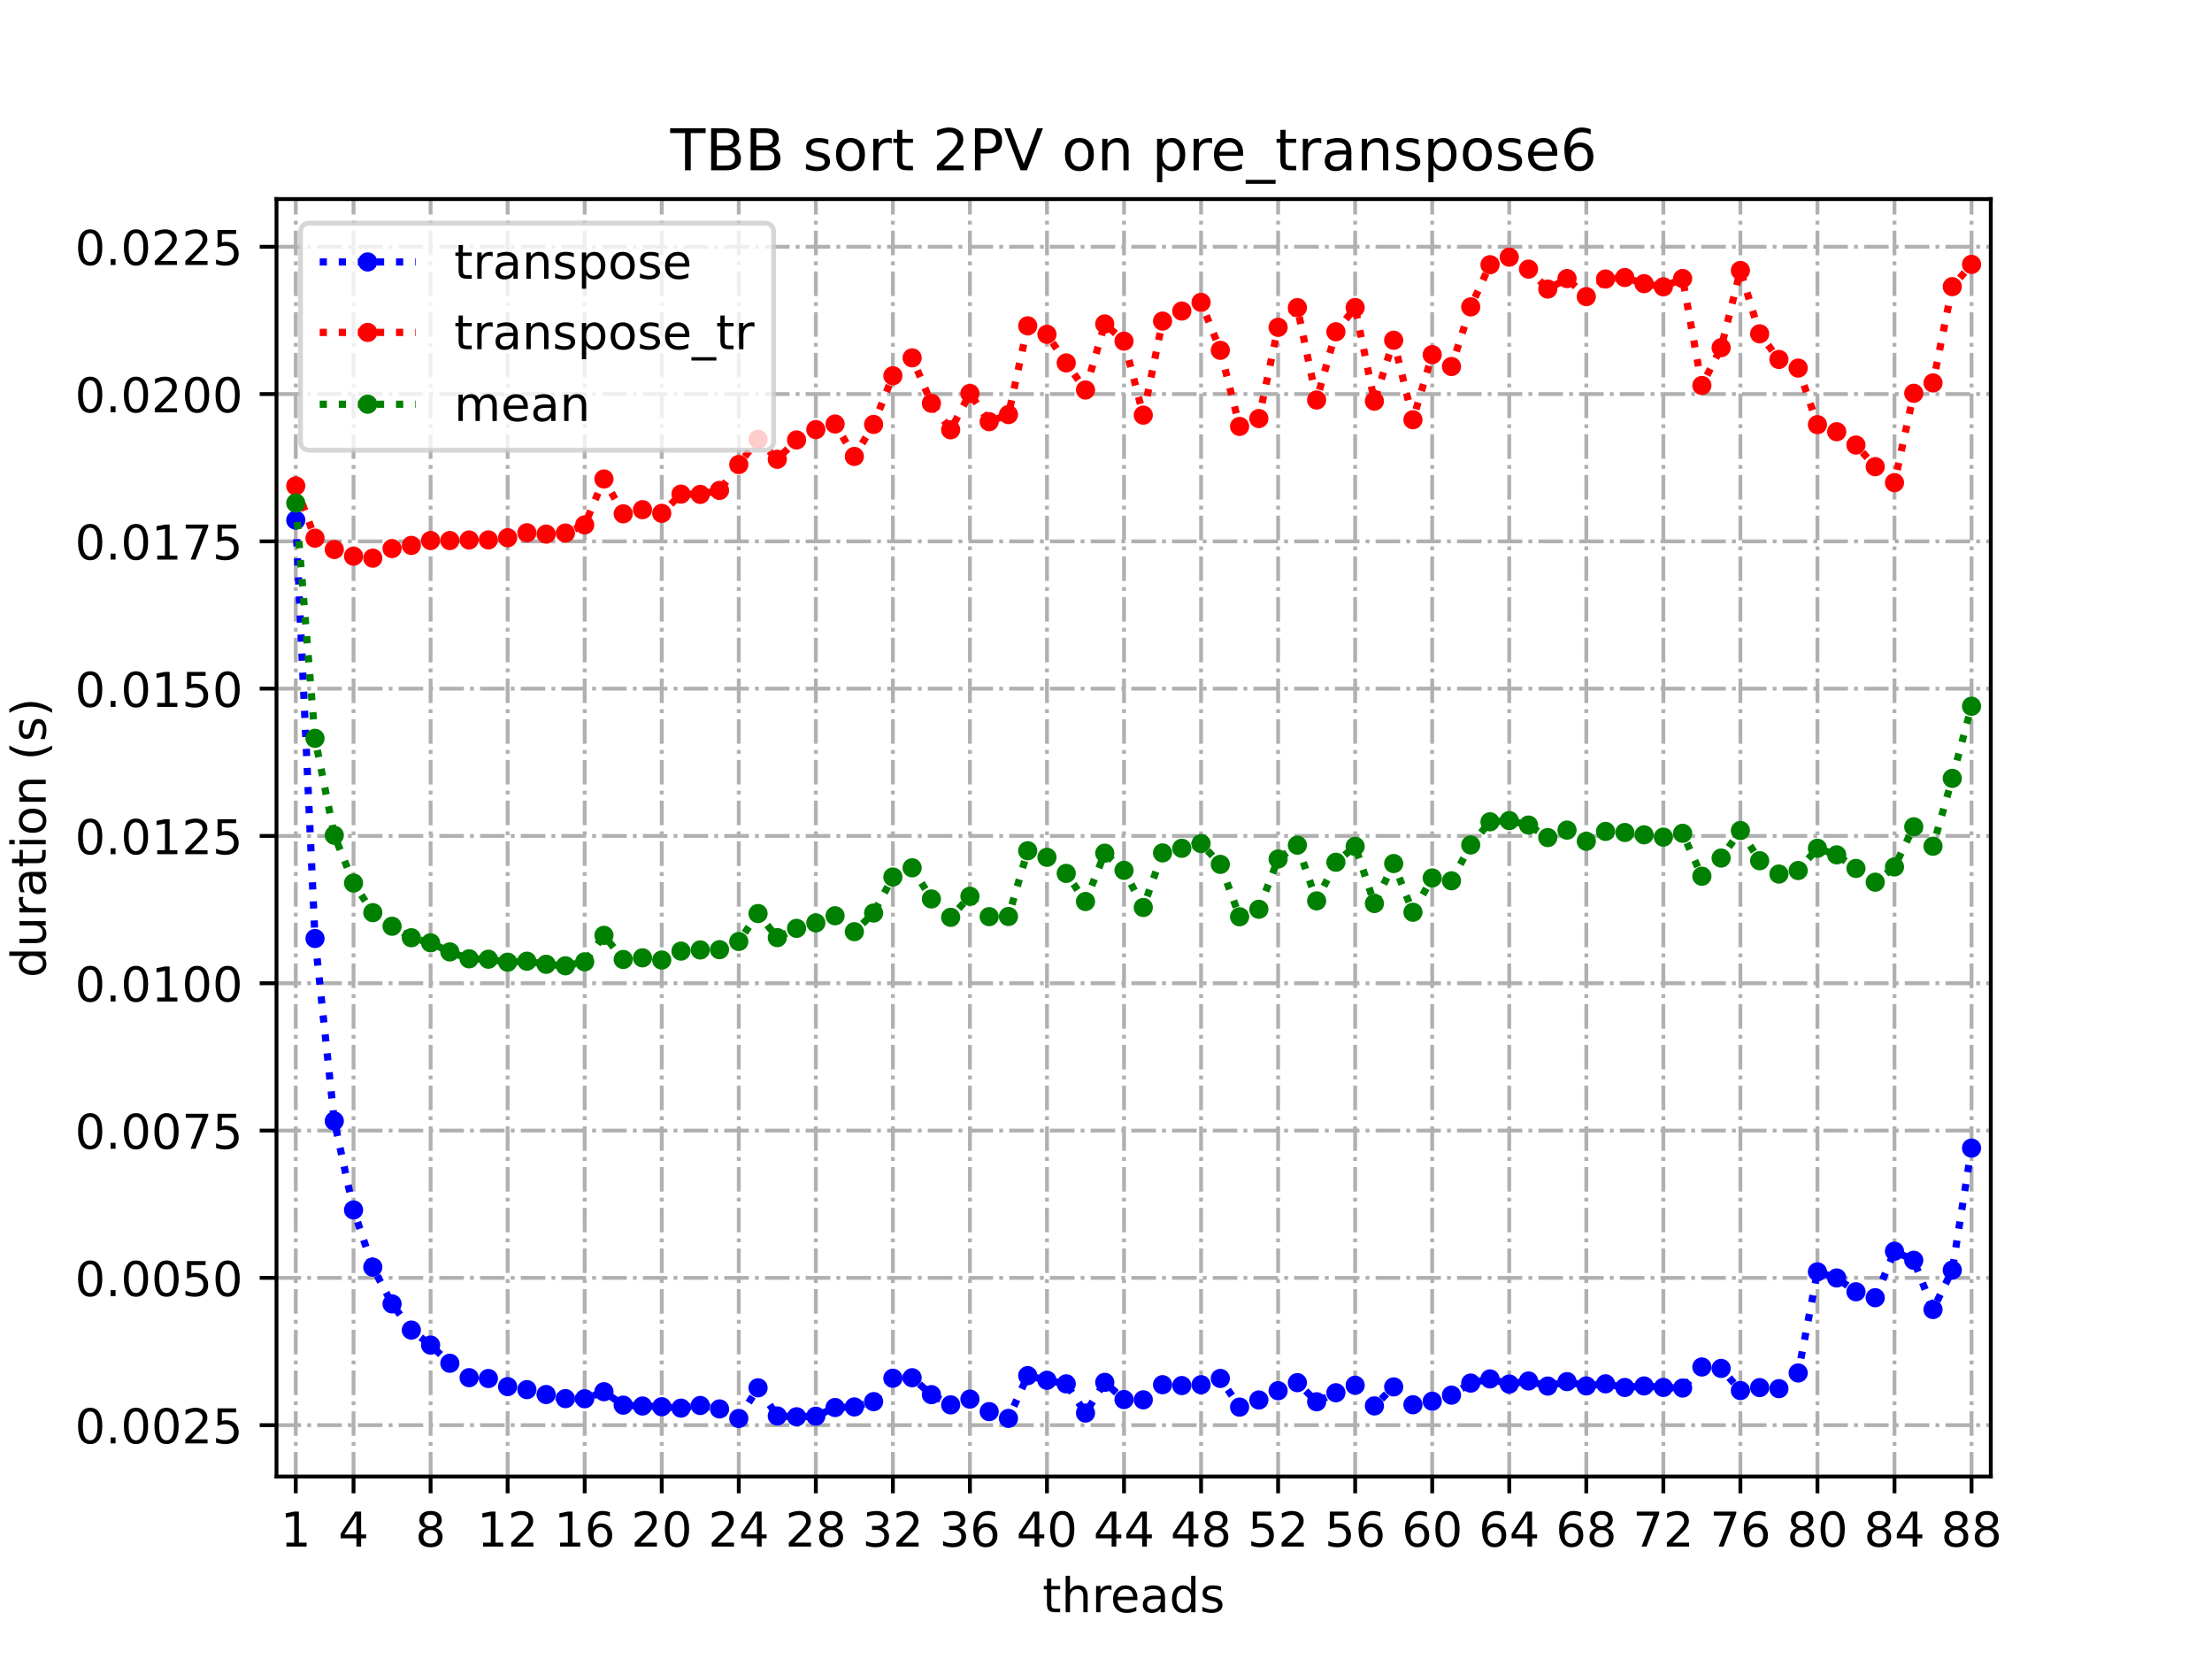 <?xml version="1.0" encoding="utf-8" standalone="no"?>
<!DOCTYPE svg PUBLIC "-//W3C//DTD SVG 1.1//EN"
  "http://www.w3.org/Graphics/SVG/1.1/DTD/svg11.dtd">
<!-- Created with matplotlib (https://matplotlib.org/) -->
<svg height="345.6pt" version="1.1" viewBox="0 0 460.8 345.6" width="460.8pt" xmlns="http://www.w3.org/2000/svg" xmlns:xlink="http://www.w3.org/1999/xlink">
 <defs>
  <style type="text/css">
*{stroke-linecap:butt;stroke-linejoin:round;}
  </style>
 </defs>
 <g id="figure_1">
  <g id="patch_1">
   <path d="M 0 345.6 
L 460.8 345.6 
L 460.8 0 
L 0 0 
z
" style="fill:#ffffff;"/>
  </g>
  <g id="axes_1">
   <g id="patch_2">
    <path d="M 57.6 307.584 
L 414.72 307.584 
L 414.72 41.472 
L 57.6 41.472 
z
" style="fill:#ffffff;"/>
   </g>
   <g id="matplotlib.axis_1">
    <g id="xtick_1">
     <g id="line2d_1">
      <path clip-path="url(#p1060a98272)" d="M 61.613 307.584 
L 61.613 41.472 
" style="fill:none;stroke:#b0b0b0;stroke-dasharray:5.12,1.28,0.8,1.28;stroke-dashoffset:0;stroke-width:0.8;"/>
     </g>
     <g id="line2d_2">
      <defs>
       <path d="M 0 0 
L 0 3.5 
" id="m08227c9b05" style="stroke:#000000;stroke-width:0.8;"/>
      </defs>
      <g>
       <use style="stroke:#000000;stroke-width:0.8;" x="61.613" xlink:href="#m08227c9b05" y="307.584"/>
      </g>
     </g>
     <g id="text_1">
      <!-- 1 -->
      <defs>
       <path d="M 12.406 8.297 
L 28.516 8.297 
L 28.516 63.922 
L 10.984 60.406 
L 10.984 69.391 
L 28.422 72.906 
L 38.281 72.906 
L 38.281 8.297 
L 54.391 8.297 
L 54.391 0 
L 12.406 0 
z
" id="DejaVuSans-49"/>
      </defs>
      <g transform="translate(58.431 322.182)scale(0.1 -0.1)">
       <use xlink:href="#DejaVuSans-49"/>
      </g>
     </g>
    </g>
    <g id="xtick_2">
     <g id="line2d_3">
      <path clip-path="url(#p1060a98272)" d="M 73.65 307.584 
L 73.65 41.472 
" style="fill:none;stroke:#b0b0b0;stroke-dasharray:5.12,1.28,0.8,1.28;stroke-dashoffset:0;stroke-width:0.8;"/>
     </g>
     <g id="line2d_4">
      <g>
       <use style="stroke:#000000;stroke-width:0.8;" x="73.65" xlink:href="#m08227c9b05" y="307.584"/>
      </g>
     </g>
     <g id="text_2">
      <!-- 4 -->
      <defs>
       <path d="M 37.797 64.312 
L 12.891 25.391 
L 37.797 25.391 
z
M 35.203 72.906 
L 47.609 72.906 
L 47.609 25.391 
L 58.016 25.391 
L 58.016 17.188 
L 47.609 17.188 
L 47.609 0 
L 37.797 0 
L 37.797 17.188 
L 4.891 17.188 
L 4.891 26.703 
z
" id="DejaVuSans-52"/>
      </defs>
      <g transform="translate(70.469 322.182)scale(0.1 -0.1)">
       <use xlink:href="#DejaVuSans-52"/>
      </g>
     </g>
    </g>
    <g id="xtick_3">
     <g id="line2d_5">
      <path clip-path="url(#p1060a98272)" d="M 89.701 307.584 
L 89.701 41.472 
" style="fill:none;stroke:#b0b0b0;stroke-dasharray:5.12,1.28,0.8,1.28;stroke-dashoffset:0;stroke-width:0.8;"/>
     </g>
     <g id="line2d_6">
      <g>
       <use style="stroke:#000000;stroke-width:0.8;" x="89.701" xlink:href="#m08227c9b05" y="307.584"/>
      </g>
     </g>
     <g id="text_3">
      <!-- 8 -->
      <defs>
       <path d="M 31.781 34.625 
Q 24.75 34.625 20.719 30.859 
Q 16.703 27.094 16.703 20.516 
Q 16.703 13.922 20.719 10.156 
Q 24.75 6.391 31.781 6.391 
Q 38.812 6.391 42.859 10.172 
Q 46.922 13.969 46.922 20.516 
Q 46.922 27.094 42.891 30.859 
Q 38.875 34.625 31.781 34.625 
z
M 21.922 38.812 
Q 15.578 40.375 12.031 44.719 
Q 8.5 49.078 8.5 55.328 
Q 8.5 64.062 14.719 69.141 
Q 20.953 74.219 31.781 74.219 
Q 42.672 74.219 48.875 69.141 
Q 55.078 64.062 55.078 55.328 
Q 55.078 49.078 51.531 44.719 
Q 48 40.375 41.703 38.812 
Q 48.828 37.156 52.797 32.312 
Q 56.781 27.484 56.781 20.516 
Q 56.781 9.906 50.312 4.234 
Q 43.844 -1.422 31.781 -1.422 
Q 19.734 -1.422 13.25 4.234 
Q 6.781 9.906 6.781 20.516 
Q 6.781 27.484 10.781 32.312 
Q 14.797 37.156 21.922 38.812 
z
M 18.312 54.391 
Q 18.312 48.734 21.844 45.562 
Q 25.391 42.391 31.781 42.391 
Q 38.141 42.391 41.719 45.562 
Q 45.312 48.734 45.312 54.391 
Q 45.312 60.062 41.719 63.234 
Q 38.141 66.406 31.781 66.406 
Q 25.391 66.406 21.844 63.234 
Q 18.312 60.062 18.312 54.391 
z
" id="DejaVuSans-56"/>
      </defs>
      <g transform="translate(86.519 322.182)scale(0.1 -0.1)">
       <use xlink:href="#DejaVuSans-56"/>
      </g>
     </g>
    </g>
    <g id="xtick_4">
     <g id="line2d_7">
      <path clip-path="url(#p1060a98272)" d="M 105.751 307.584 
L 105.751 41.472 
" style="fill:none;stroke:#b0b0b0;stroke-dasharray:5.12,1.28,0.8,1.28;stroke-dashoffset:0;stroke-width:0.8;"/>
     </g>
     <g id="line2d_8">
      <g>
       <use style="stroke:#000000;stroke-width:0.8;" x="105.751" xlink:href="#m08227c9b05" y="307.584"/>
      </g>
     </g>
     <g id="text_4">
      <!-- 12 -->
      <defs>
       <path d="M 19.188 8.297 
L 53.609 8.297 
L 53.609 0 
L 7.328 0 
L 7.328 8.297 
Q 12.938 14.109 22.625 23.891 
Q 32.328 33.688 34.812 36.531 
Q 39.547 41.844 41.422 45.531 
Q 43.312 49.219 43.312 52.781 
Q 43.312 58.594 39.234 62.25 
Q 35.156 65.922 28.609 65.922 
Q 23.969 65.922 18.812 64.312 
Q 13.672 62.703 7.812 59.422 
L 7.812 69.391 
Q 13.766 71.781 18.938 73 
Q 24.125 74.219 28.422 74.219 
Q 39.75 74.219 46.484 68.547 
Q 53.219 62.891 53.219 53.422 
Q 53.219 48.922 51.531 44.891 
Q 49.859 40.875 45.406 35.406 
Q 44.188 33.984 37.641 27.219 
Q 31.109 20.453 19.188 8.297 
z
" id="DejaVuSans-50"/>
      </defs>
      <g transform="translate(99.389 322.182)scale(0.1 -0.1)">
       <use xlink:href="#DejaVuSans-49"/>
       <use x="63.623" xlink:href="#DejaVuSans-50"/>
      </g>
     </g>
    </g>
    <g id="xtick_5">
     <g id="line2d_9">
      <path clip-path="url(#p1060a98272)" d="M 121.801 307.584 
L 121.801 41.472 
" style="fill:none;stroke:#b0b0b0;stroke-dasharray:5.12,1.28,0.8,1.28;stroke-dashoffset:0;stroke-width:0.8;"/>
     </g>
     <g id="line2d_10">
      <g>
       <use style="stroke:#000000;stroke-width:0.8;" x="121.801" xlink:href="#m08227c9b05" y="307.584"/>
      </g>
     </g>
     <g id="text_5">
      <!-- 16 -->
      <defs>
       <path d="M 33.016 40.375 
Q 26.375 40.375 22.484 35.828 
Q 18.609 31.297 18.609 23.391 
Q 18.609 15.531 22.484 10.953 
Q 26.375 6.391 33.016 6.391 
Q 39.656 6.391 43.531 10.953 
Q 47.406 15.531 47.406 23.391 
Q 47.406 31.297 43.531 35.828 
Q 39.656 40.375 33.016 40.375 
z
M 52.594 71.297 
L 52.594 62.312 
Q 48.875 64.062 45.094 64.984 
Q 41.312 65.922 37.594 65.922 
Q 27.828 65.922 22.672 59.328 
Q 17.531 52.734 16.797 39.406 
Q 19.672 43.656 24.016 45.922 
Q 28.375 48.188 33.594 48.188 
Q 44.578 48.188 50.953 41.516 
Q 57.328 34.859 57.328 23.391 
Q 57.328 12.156 50.688 5.359 
Q 44.047 -1.422 33.016 -1.422 
Q 20.359 -1.422 13.672 8.266 
Q 6.984 17.969 6.984 36.375 
Q 6.984 53.656 15.188 63.938 
Q 23.391 74.219 37.203 74.219 
Q 40.922 74.219 44.703 73.484 
Q 48.484 72.75 52.594 71.297 
z
" id="DejaVuSans-54"/>
      </defs>
      <g transform="translate(115.439 322.182)scale(0.1 -0.1)">
       <use xlink:href="#DejaVuSans-49"/>
       <use x="63.623" xlink:href="#DejaVuSans-54"/>
      </g>
     </g>
    </g>
    <g id="xtick_6">
     <g id="line2d_11">
      <path clip-path="url(#p1060a98272)" d="M 137.852 307.584 
L 137.852 41.472 
" style="fill:none;stroke:#b0b0b0;stroke-dasharray:5.12,1.28,0.8,1.28;stroke-dashoffset:0;stroke-width:0.8;"/>
     </g>
     <g id="line2d_12">
      <g>
       <use style="stroke:#000000;stroke-width:0.8;" x="137.852" xlink:href="#m08227c9b05" y="307.584"/>
      </g>
     </g>
     <g id="text_6">
      <!-- 20 -->
      <defs>
       <path d="M 31.781 66.406 
Q 24.172 66.406 20.328 58.906 
Q 16.5 51.422 16.5 36.375 
Q 16.5 21.391 20.328 13.891 
Q 24.172 6.391 31.781 6.391 
Q 39.453 6.391 43.281 13.891 
Q 47.125 21.391 47.125 36.375 
Q 47.125 51.422 43.281 58.906 
Q 39.453 66.406 31.781 66.406 
z
M 31.781 74.219 
Q 44.047 74.219 50.516 64.516 
Q 56.984 54.828 56.984 36.375 
Q 56.984 17.969 50.516 8.266 
Q 44.047 -1.422 31.781 -1.422 
Q 19.531 -1.422 13.062 8.266 
Q 6.594 17.969 6.594 36.375 
Q 6.594 54.828 13.062 64.516 
Q 19.531 74.219 31.781 74.219 
z
" id="DejaVuSans-48"/>
      </defs>
      <g transform="translate(131.489 322.182)scale(0.1 -0.1)">
       <use xlink:href="#DejaVuSans-50"/>
       <use x="63.623" xlink:href="#DejaVuSans-48"/>
      </g>
     </g>
    </g>
    <g id="xtick_7">
     <g id="line2d_13">
      <path clip-path="url(#p1060a98272)" d="M 153.902 307.584 
L 153.902 41.472 
" style="fill:none;stroke:#b0b0b0;stroke-dasharray:5.12,1.28,0.8,1.28;stroke-dashoffset:0;stroke-width:0.8;"/>
     </g>
     <g id="line2d_14">
      <g>
       <use style="stroke:#000000;stroke-width:0.8;" x="153.902" xlink:href="#m08227c9b05" y="307.584"/>
      </g>
     </g>
     <g id="text_7">
      <!-- 24 -->
      <g transform="translate(147.54 322.182)scale(0.1 -0.1)">
       <use xlink:href="#DejaVuSans-50"/>
       <use x="63.623" xlink:href="#DejaVuSans-52"/>
      </g>
     </g>
    </g>
    <g id="xtick_8">
     <g id="line2d_15">
      <path clip-path="url(#p1060a98272)" d="M 169.952 307.584 
L 169.952 41.472 
" style="fill:none;stroke:#b0b0b0;stroke-dasharray:5.12,1.28,0.8,1.28;stroke-dashoffset:0;stroke-width:0.8;"/>
     </g>
     <g id="line2d_16">
      <g>
       <use style="stroke:#000000;stroke-width:0.8;" x="169.952" xlink:href="#m08227c9b05" y="307.584"/>
      </g>
     </g>
     <g id="text_8">
      <!-- 28 -->
      <g transform="translate(163.59 322.182)scale(0.1 -0.1)">
       <use xlink:href="#DejaVuSans-50"/>
       <use x="63.623" xlink:href="#DejaVuSans-56"/>
      </g>
     </g>
    </g>
    <g id="xtick_9">
     <g id="line2d_17">
      <path clip-path="url(#p1060a98272)" d="M 186.003 307.584 
L 186.003 41.472 
" style="fill:none;stroke:#b0b0b0;stroke-dasharray:5.12,1.28,0.8,1.28;stroke-dashoffset:0;stroke-width:0.8;"/>
     </g>
     <g id="line2d_18">
      <g>
       <use style="stroke:#000000;stroke-width:0.8;" x="186.003" xlink:href="#m08227c9b05" y="307.584"/>
      </g>
     </g>
     <g id="text_9">
      <!-- 32 -->
      <defs>
       <path d="M 40.578 39.312 
Q 47.656 37.797 51.625 33 
Q 55.609 28.219 55.609 21.188 
Q 55.609 10.406 48.188 4.484 
Q 40.766 -1.422 27.094 -1.422 
Q 22.516 -1.422 17.656 -0.516 
Q 12.797 0.391 7.625 2.203 
L 7.625 11.719 
Q 11.719 9.328 16.594 8.109 
Q 21.484 6.891 26.812 6.891 
Q 36.078 6.891 40.938 10.547 
Q 45.797 14.203 45.797 21.188 
Q 45.797 27.641 41.281 31.266 
Q 36.766 34.906 28.719 34.906 
L 20.219 34.906 
L 20.219 43.016 
L 29.109 43.016 
Q 36.375 43.016 40.234 45.922 
Q 44.094 48.828 44.094 54.297 
Q 44.094 59.906 40.109 62.906 
Q 36.141 65.922 28.719 65.922 
Q 24.656 65.922 20.016 65.031 
Q 15.375 64.156 9.812 62.312 
L 9.812 71.094 
Q 15.438 72.656 20.344 73.438 
Q 25.25 74.219 29.594 74.219 
Q 40.828 74.219 47.359 69.109 
Q 53.906 64.016 53.906 55.328 
Q 53.906 49.266 50.438 45.094 
Q 46.969 40.922 40.578 39.312 
z
" id="DejaVuSans-51"/>
      </defs>
      <g transform="translate(179.64 322.182)scale(0.1 -0.1)">
       <use xlink:href="#DejaVuSans-51"/>
       <use x="63.623" xlink:href="#DejaVuSans-50"/>
      </g>
     </g>
    </g>
    <g id="xtick_10">
     <g id="line2d_19">
      <path clip-path="url(#p1060a98272)" d="M 202.053 307.584 
L 202.053 41.472 
" style="fill:none;stroke:#b0b0b0;stroke-dasharray:5.12,1.28,0.8,1.28;stroke-dashoffset:0;stroke-width:0.8;"/>
     </g>
     <g id="line2d_20">
      <g>
       <use style="stroke:#000000;stroke-width:0.8;" x="202.053" xlink:href="#m08227c9b05" y="307.584"/>
      </g>
     </g>
     <g id="text_10">
      <!-- 36 -->
      <g transform="translate(195.691 322.182)scale(0.1 -0.1)">
       <use xlink:href="#DejaVuSans-51"/>
       <use x="63.623" xlink:href="#DejaVuSans-54"/>
      </g>
     </g>
    </g>
    <g id="xtick_11">
     <g id="line2d_21">
      <path clip-path="url(#p1060a98272)" d="M 218.103 307.584 
L 218.103 41.472 
" style="fill:none;stroke:#b0b0b0;stroke-dasharray:5.12,1.28,0.8,1.28;stroke-dashoffset:0;stroke-width:0.8;"/>
     </g>
     <g id="line2d_22">
      <g>
       <use style="stroke:#000000;stroke-width:0.8;" x="218.103" xlink:href="#m08227c9b05" y="307.584"/>
      </g>
     </g>
     <g id="text_11">
      <!-- 40 -->
      <g transform="translate(211.741 322.182)scale(0.1 -0.1)">
       <use xlink:href="#DejaVuSans-52"/>
       <use x="63.623" xlink:href="#DejaVuSans-48"/>
      </g>
     </g>
    </g>
    <g id="xtick_12">
     <g id="line2d_23">
      <path clip-path="url(#p1060a98272)" d="M 234.154 307.584 
L 234.154 41.472 
" style="fill:none;stroke:#b0b0b0;stroke-dasharray:5.12,1.28,0.8,1.28;stroke-dashoffset:0;stroke-width:0.8;"/>
     </g>
     <g id="line2d_24">
      <g>
       <use style="stroke:#000000;stroke-width:0.8;" x="234.154" xlink:href="#m08227c9b05" y="307.584"/>
      </g>
     </g>
     <g id="text_12">
      <!-- 44 -->
      <g transform="translate(227.791 322.182)scale(0.1 -0.1)">
       <use xlink:href="#DejaVuSans-52"/>
       <use x="63.623" xlink:href="#DejaVuSans-52"/>
      </g>
     </g>
    </g>
    <g id="xtick_13">
     <g id="line2d_25">
      <path clip-path="url(#p1060a98272)" d="M 250.204 307.584 
L 250.204 41.472 
" style="fill:none;stroke:#b0b0b0;stroke-dasharray:5.12,1.28,0.8,1.28;stroke-dashoffset:0;stroke-width:0.8;"/>
     </g>
     <g id="line2d_26">
      <g>
       <use style="stroke:#000000;stroke-width:0.8;" x="250.204" xlink:href="#m08227c9b05" y="307.584"/>
      </g>
     </g>
     <g id="text_13">
      <!-- 48 -->
      <g transform="translate(243.842 322.182)scale(0.1 -0.1)">
       <use xlink:href="#DejaVuSans-52"/>
       <use x="63.623" xlink:href="#DejaVuSans-56"/>
      </g>
     </g>
    </g>
    <g id="xtick_14">
     <g id="line2d_27">
      <path clip-path="url(#p1060a98272)" d="M 266.254 307.584 
L 266.254 41.472 
" style="fill:none;stroke:#b0b0b0;stroke-dasharray:5.12,1.28,0.8,1.28;stroke-dashoffset:0;stroke-width:0.8;"/>
     </g>
     <g id="line2d_28">
      <g>
       <use style="stroke:#000000;stroke-width:0.8;" x="266.254" xlink:href="#m08227c9b05" y="307.584"/>
      </g>
     </g>
     <g id="text_14">
      <!-- 52 -->
      <defs>
       <path d="M 10.797 72.906 
L 49.516 72.906 
L 49.516 64.594 
L 19.828 64.594 
L 19.828 46.734 
Q 21.969 47.469 24.109 47.828 
Q 26.266 48.188 28.422 48.188 
Q 40.625 48.188 47.75 41.5 
Q 54.891 34.812 54.891 23.391 
Q 54.891 11.625 47.562 5.094 
Q 40.234 -1.422 26.906 -1.422 
Q 22.312 -1.422 17.547 -0.641 
Q 12.797 0.141 7.719 1.703 
L 7.719 11.625 
Q 12.109 9.234 16.797 8.062 
Q 21.484 6.891 26.703 6.891 
Q 35.156 6.891 40.078 11.328 
Q 45.016 15.766 45.016 23.391 
Q 45.016 31 40.078 35.438 
Q 35.156 39.891 26.703 39.891 
Q 22.75 39.891 18.812 39.016 
Q 14.891 38.141 10.797 36.281 
z
" id="DejaVuSans-53"/>
      </defs>
      <g transform="translate(259.892 322.182)scale(0.1 -0.1)">
       <use xlink:href="#DejaVuSans-53"/>
       <use x="63.623" xlink:href="#DejaVuSans-50"/>
      </g>
     </g>
    </g>
    <g id="xtick_15">
     <g id="line2d_29">
      <path clip-path="url(#p1060a98272)" d="M 282.305 307.584 
L 282.305 41.472 
" style="fill:none;stroke:#b0b0b0;stroke-dasharray:5.12,1.28,0.8,1.28;stroke-dashoffset:0;stroke-width:0.8;"/>
     </g>
     <g id="line2d_30">
      <g>
       <use style="stroke:#000000;stroke-width:0.8;" x="282.305" xlink:href="#m08227c9b05" y="307.584"/>
      </g>
     </g>
     <g id="text_15">
      <!-- 56 -->
      <g transform="translate(275.942 322.182)scale(0.1 -0.1)">
       <use xlink:href="#DejaVuSans-53"/>
       <use x="63.623" xlink:href="#DejaVuSans-54"/>
      </g>
     </g>
    </g>
    <g id="xtick_16">
     <g id="line2d_31">
      <path clip-path="url(#p1060a98272)" d="M 298.355 307.584 
L 298.355 41.472 
" style="fill:none;stroke:#b0b0b0;stroke-dasharray:5.12,1.28,0.8,1.28;stroke-dashoffset:0;stroke-width:0.8;"/>
     </g>
     <g id="line2d_32">
      <g>
       <use style="stroke:#000000;stroke-width:0.8;" x="298.355" xlink:href="#m08227c9b05" y="307.584"/>
      </g>
     </g>
     <g id="text_16">
      <!-- 60 -->
      <g transform="translate(291.993 322.182)scale(0.1 -0.1)">
       <use xlink:href="#DejaVuSans-54"/>
       <use x="63.623" xlink:href="#DejaVuSans-48"/>
      </g>
     </g>
    </g>
    <g id="xtick_17">
     <g id="line2d_33">
      <path clip-path="url(#p1060a98272)" d="M 314.405 307.584 
L 314.405 41.472 
" style="fill:none;stroke:#b0b0b0;stroke-dasharray:5.12,1.28,0.8,1.28;stroke-dashoffset:0;stroke-width:0.8;"/>
     </g>
     <g id="line2d_34">
      <g>
       <use style="stroke:#000000;stroke-width:0.8;" x="314.405" xlink:href="#m08227c9b05" y="307.584"/>
      </g>
     </g>
     <g id="text_17">
      <!-- 64 -->
      <g transform="translate(308.043 322.182)scale(0.1 -0.1)">
       <use xlink:href="#DejaVuSans-54"/>
       <use x="63.623" xlink:href="#DejaVuSans-52"/>
      </g>
     </g>
    </g>
    <g id="xtick_18">
     <g id="line2d_35">
      <path clip-path="url(#p1060a98272)" d="M 330.456 307.584 
L 330.456 41.472 
" style="fill:none;stroke:#b0b0b0;stroke-dasharray:5.12,1.28,0.8,1.28;stroke-dashoffset:0;stroke-width:0.8;"/>
     </g>
     <g id="line2d_36">
      <g>
       <use style="stroke:#000000;stroke-width:0.8;" x="330.456" xlink:href="#m08227c9b05" y="307.584"/>
      </g>
     </g>
     <g id="text_18">
      <!-- 68 -->
      <g transform="translate(324.093 322.182)scale(0.1 -0.1)">
       <use xlink:href="#DejaVuSans-54"/>
       <use x="63.623" xlink:href="#DejaVuSans-56"/>
      </g>
     </g>
    </g>
    <g id="xtick_19">
     <g id="line2d_37">
      <path clip-path="url(#p1060a98272)" d="M 346.506 307.584 
L 346.506 41.472 
" style="fill:none;stroke:#b0b0b0;stroke-dasharray:5.12,1.28,0.8,1.28;stroke-dashoffset:0;stroke-width:0.8;"/>
     </g>
     <g id="line2d_38">
      <g>
       <use style="stroke:#000000;stroke-width:0.8;" x="346.506" xlink:href="#m08227c9b05" y="307.584"/>
      </g>
     </g>
     <g id="text_19">
      <!-- 72 -->
      <defs>
       <path d="M 8.203 72.906 
L 55.078 72.906 
L 55.078 68.703 
L 28.609 0 
L 18.312 0 
L 43.219 64.594 
L 8.203 64.594 
z
" id="DejaVuSans-55"/>
      </defs>
      <g transform="translate(340.144 322.182)scale(0.1 -0.1)">
       <use xlink:href="#DejaVuSans-55"/>
       <use x="63.623" xlink:href="#DejaVuSans-50"/>
      </g>
     </g>
    </g>
    <g id="xtick_20">
     <g id="line2d_39">
      <path clip-path="url(#p1060a98272)" d="M 362.556 307.584 
L 362.556 41.472 
" style="fill:none;stroke:#b0b0b0;stroke-dasharray:5.12,1.28,0.8,1.28;stroke-dashoffset:0;stroke-width:0.8;"/>
     </g>
     <g id="line2d_40">
      <g>
       <use style="stroke:#000000;stroke-width:0.8;" x="362.556" xlink:href="#m08227c9b05" y="307.584"/>
      </g>
     </g>
     <g id="text_20">
      <!-- 76 -->
      <g transform="translate(356.194 322.182)scale(0.1 -0.1)">
       <use xlink:href="#DejaVuSans-55"/>
       <use x="63.623" xlink:href="#DejaVuSans-54"/>
      </g>
     </g>
    </g>
    <g id="xtick_21">
     <g id="line2d_41">
      <path clip-path="url(#p1060a98272)" d="M 378.607 307.584 
L 378.607 41.472 
" style="fill:none;stroke:#b0b0b0;stroke-dasharray:5.12,1.28,0.8,1.28;stroke-dashoffset:0;stroke-width:0.8;"/>
     </g>
     <g id="line2d_42">
      <g>
       <use style="stroke:#000000;stroke-width:0.8;" x="378.607" xlink:href="#m08227c9b05" y="307.584"/>
      </g>
     </g>
     <g id="text_21">
      <!-- 80 -->
      <g transform="translate(372.244 322.182)scale(0.1 -0.1)">
       <use xlink:href="#DejaVuSans-56"/>
       <use x="63.623" xlink:href="#DejaVuSans-48"/>
      </g>
     </g>
    </g>
    <g id="xtick_22">
     <g id="line2d_43">
      <path clip-path="url(#p1060a98272)" d="M 394.657 307.584 
L 394.657 41.472 
" style="fill:none;stroke:#b0b0b0;stroke-dasharray:5.12,1.28,0.8,1.28;stroke-dashoffset:0;stroke-width:0.8;"/>
     </g>
     <g id="line2d_44">
      <g>
       <use style="stroke:#000000;stroke-width:0.8;" x="394.657" xlink:href="#m08227c9b05" y="307.584"/>
      </g>
     </g>
     <g id="text_22">
      <!-- 84 -->
      <g transform="translate(388.295 322.182)scale(0.1 -0.1)">
       <use xlink:href="#DejaVuSans-56"/>
       <use x="63.623" xlink:href="#DejaVuSans-52"/>
      </g>
     </g>
    </g>
    <g id="xtick_23">
     <g id="line2d_45">
      <path clip-path="url(#p1060a98272)" d="M 410.707 307.584 
L 410.707 41.472 
" style="fill:none;stroke:#b0b0b0;stroke-dasharray:5.12,1.28,0.8,1.28;stroke-dashoffset:0;stroke-width:0.8;"/>
     </g>
     <g id="line2d_46">
      <g>
       <use style="stroke:#000000;stroke-width:0.8;" x="410.707" xlink:href="#m08227c9b05" y="307.584"/>
      </g>
     </g>
     <g id="text_23">
      <!-- 88 -->
      <g transform="translate(404.345 322.182)scale(0.1 -0.1)">
       <use xlink:href="#DejaVuSans-56"/>
       <use x="63.623" xlink:href="#DejaVuSans-56"/>
      </g>
     </g>
    </g>
    <g id="text_24">
     <!-- threads -->
     <defs>
      <path d="M 18.312 70.219 
L 18.312 54.688 
L 36.812 54.688 
L 36.812 47.703 
L 18.312 47.703 
L 18.312 18.016 
Q 18.312 11.328 20.141 9.422 
Q 21.969 7.516 27.594 7.516 
L 36.812 7.516 
L 36.812 0 
L 27.594 0 
Q 17.188 0 13.234 3.875 
Q 9.281 7.766 9.281 18.016 
L 9.281 47.703 
L 2.688 47.703 
L 2.688 54.688 
L 9.281 54.688 
L 9.281 70.219 
z
" id="DejaVuSans-116"/>
      <path d="M 54.891 33.016 
L 54.891 0 
L 45.906 0 
L 45.906 32.719 
Q 45.906 40.484 42.875 44.328 
Q 39.844 48.188 33.797 48.188 
Q 26.516 48.188 22.312 43.547 
Q 18.109 38.922 18.109 30.906 
L 18.109 0 
L 9.078 0 
L 9.078 75.984 
L 18.109 75.984 
L 18.109 46.188 
Q 21.344 51.125 25.703 53.562 
Q 30.078 56 35.797 56 
Q 45.219 56 50.047 50.172 
Q 54.891 44.344 54.891 33.016 
z
" id="DejaVuSans-104"/>
      <path d="M 41.109 46.297 
Q 39.594 47.172 37.812 47.578 
Q 36.031 48 33.891 48 
Q 26.266 48 22.188 43.047 
Q 18.109 38.094 18.109 28.812 
L 18.109 0 
L 9.078 0 
L 9.078 54.688 
L 18.109 54.688 
L 18.109 46.188 
Q 20.953 51.172 25.484 53.578 
Q 30.031 56 36.531 56 
Q 37.453 56 38.578 55.875 
Q 39.703 55.766 41.062 55.516 
z
" id="DejaVuSans-114"/>
      <path d="M 56.203 29.594 
L 56.203 25.203 
L 14.891 25.203 
Q 15.484 15.922 20.484 11.062 
Q 25.484 6.203 34.422 6.203 
Q 39.594 6.203 44.453 7.469 
Q 49.312 8.734 54.109 11.281 
L 54.109 2.781 
Q 49.266 0.734 44.188 -0.344 
Q 39.109 -1.422 33.891 -1.422 
Q 20.797 -1.422 13.156 6.188 
Q 5.516 13.812 5.516 26.812 
Q 5.516 40.234 12.766 48.109 
Q 20.016 56 32.328 56 
Q 43.359 56 49.781 48.891 
Q 56.203 41.797 56.203 29.594 
z
M 47.219 32.234 
Q 47.125 39.594 43.094 43.984 
Q 39.062 48.391 32.422 48.391 
Q 24.906 48.391 20.391 44.141 
Q 15.875 39.891 15.188 32.172 
z
" id="DejaVuSans-101"/>
      <path d="M 34.281 27.484 
Q 23.391 27.484 19.188 25 
Q 14.984 22.516 14.984 16.5 
Q 14.984 11.719 18.141 8.906 
Q 21.297 6.109 26.703 6.109 
Q 34.188 6.109 38.703 11.406 
Q 43.219 16.703 43.219 25.484 
L 43.219 27.484 
z
M 52.203 31.203 
L 52.203 0 
L 43.219 0 
L 43.219 8.297 
Q 40.141 3.328 35.547 0.953 
Q 30.953 -1.422 24.312 -1.422 
Q 15.922 -1.422 10.953 3.297 
Q 6 8.016 6 15.922 
Q 6 25.141 12.172 29.828 
Q 18.359 34.516 30.609 34.516 
L 43.219 34.516 
L 43.219 35.406 
Q 43.219 41.609 39.141 45 
Q 35.062 48.391 27.688 48.391 
Q 23 48.391 18.547 47.266 
Q 14.109 46.141 10.016 43.891 
L 10.016 52.203 
Q 14.938 54.109 19.578 55.047 
Q 24.219 56 28.609 56 
Q 40.484 56 46.344 49.844 
Q 52.203 43.703 52.203 31.203 
z
" id="DejaVuSans-97"/>
      <path d="M 45.406 46.391 
L 45.406 75.984 
L 54.391 75.984 
L 54.391 0 
L 45.406 0 
L 45.406 8.203 
Q 42.578 3.328 38.25 0.953 
Q 33.938 -1.422 27.875 -1.422 
Q 17.969 -1.422 11.734 6.484 
Q 5.516 14.406 5.516 27.297 
Q 5.516 40.188 11.734 48.094 
Q 17.969 56 27.875 56 
Q 33.938 56 38.25 53.625 
Q 42.578 51.266 45.406 46.391 
z
M 14.797 27.297 
Q 14.797 17.391 18.875 11.75 
Q 22.953 6.109 30.078 6.109 
Q 37.203 6.109 41.297 11.75 
Q 45.406 17.391 45.406 27.297 
Q 45.406 37.203 41.297 42.844 
Q 37.203 48.484 30.078 48.484 
Q 22.953 48.484 18.875 42.844 
Q 14.797 37.203 14.797 27.297 
z
" id="DejaVuSans-100"/>
      <path d="M 44.281 53.078 
L 44.281 44.578 
Q 40.484 46.531 36.375 47.5 
Q 32.281 48.484 27.875 48.484 
Q 21.188 48.484 17.844 46.438 
Q 14.5 44.391 14.5 40.281 
Q 14.5 37.156 16.891 35.375 
Q 19.281 33.594 26.516 31.984 
L 29.594 31.297 
Q 39.156 29.25 43.188 25.516 
Q 47.219 21.781 47.219 15.094 
Q 47.219 7.469 41.188 3.016 
Q 35.156 -1.422 24.609 -1.422 
Q 20.219 -1.422 15.453 -0.562 
Q 10.688 0.297 5.422 2 
L 5.422 11.281 
Q 10.406 8.688 15.234 7.391 
Q 20.062 6.109 24.812 6.109 
Q 31.156 6.109 34.562 8.281 
Q 37.984 10.453 37.984 14.406 
Q 37.984 18.062 35.516 20.016 
Q 33.062 21.969 24.703 23.781 
L 21.578 24.516 
Q 13.234 26.266 9.516 29.906 
Q 5.812 33.547 5.812 39.891 
Q 5.812 47.609 11.281 51.797 
Q 16.75 56 26.812 56 
Q 31.781 56 36.172 55.266 
Q 40.578 54.547 44.281 53.078 
z
" id="DejaVuSans-115"/>
     </defs>
     <g transform="translate(217.169 335.861)scale(0.1 -0.1)">
      <use xlink:href="#DejaVuSans-116"/>
      <use x="39.209" xlink:href="#DejaVuSans-104"/>
      <use x="102.588" xlink:href="#DejaVuSans-114"/>
      <use x="141.451" xlink:href="#DejaVuSans-101"/>
      <use x="202.975" xlink:href="#DejaVuSans-97"/>
      <use x="264.254" xlink:href="#DejaVuSans-100"/>
      <use x="327.73" xlink:href="#DejaVuSans-115"/>
     </g>
    </g>
   </g>
   <g id="matplotlib.axis_2">
    <g id="ytick_1">
     <g id="line2d_47">
      <path clip-path="url(#p1060a98272)" d="M 57.6 296.884 
L 414.72 296.884 
" style="fill:none;stroke:#b0b0b0;stroke-dasharray:5.12,1.28,0.8,1.28;stroke-dashoffset:0;stroke-width:0.8;"/>
     </g>
     <g id="line2d_48">
      <defs>
       <path d="M 0 0 
L -3.5 0 
" id="m68bbc2cea6" style="stroke:#000000;stroke-width:0.8;"/>
      </defs>
      <g>
       <use style="stroke:#000000;stroke-width:0.8;" x="57.6" xlink:href="#m68bbc2cea6" y="296.884"/>
      </g>
     </g>
     <g id="text_25">
      <!-- 0.0025 -->
      <defs>
       <path d="M 10.688 12.406 
L 21 12.406 
L 21 0 
L 10.688 0 
z
" id="DejaVuSans-46"/>
      </defs>
      <g transform="translate(15.609 300.683)scale(0.1 -0.1)">
       <use xlink:href="#DejaVuSans-48"/>
       <use x="63.623" xlink:href="#DejaVuSans-46"/>
       <use x="95.41" xlink:href="#DejaVuSans-48"/>
       <use x="159.033" xlink:href="#DejaVuSans-48"/>
       <use x="222.656" xlink:href="#DejaVuSans-50"/>
       <use x="286.279" xlink:href="#DejaVuSans-53"/>
      </g>
     </g>
    </g>
    <g id="ytick_2">
     <g id="line2d_49">
      <path clip-path="url(#p1060a98272)" d="M 57.6 266.199 
L 414.72 266.199 
" style="fill:none;stroke:#b0b0b0;stroke-dasharray:5.12,1.28,0.8,1.28;stroke-dashoffset:0;stroke-width:0.8;"/>
     </g>
     <g id="line2d_50">
      <g>
       <use style="stroke:#000000;stroke-width:0.8;" x="57.6" xlink:href="#m68bbc2cea6" y="266.199"/>
      </g>
     </g>
     <g id="text_26">
      <!-- 0.0050 -->
      <g transform="translate(15.609 269.998)scale(0.1 -0.1)">
       <use xlink:href="#DejaVuSans-48"/>
       <use x="63.623" xlink:href="#DejaVuSans-46"/>
       <use x="95.41" xlink:href="#DejaVuSans-48"/>
       <use x="159.033" xlink:href="#DejaVuSans-48"/>
       <use x="222.656" xlink:href="#DejaVuSans-53"/>
       <use x="286.279" xlink:href="#DejaVuSans-48"/>
      </g>
     </g>
    </g>
    <g id="ytick_3">
     <g id="line2d_51">
      <path clip-path="url(#p1060a98272)" d="M 57.6 235.514 
L 414.72 235.514 
" style="fill:none;stroke:#b0b0b0;stroke-dasharray:5.12,1.28,0.8,1.28;stroke-dashoffset:0;stroke-width:0.8;"/>
     </g>
     <g id="line2d_52">
      <g>
       <use style="stroke:#000000;stroke-width:0.8;" x="57.6" xlink:href="#m68bbc2cea6" y="235.514"/>
      </g>
     </g>
     <g id="text_27">
      <!-- 0.0075 -->
      <g transform="translate(15.609 239.313)scale(0.1 -0.1)">
       <use xlink:href="#DejaVuSans-48"/>
       <use x="63.623" xlink:href="#DejaVuSans-46"/>
       <use x="95.41" xlink:href="#DejaVuSans-48"/>
       <use x="159.033" xlink:href="#DejaVuSans-48"/>
       <use x="222.656" xlink:href="#DejaVuSans-55"/>
       <use x="286.279" xlink:href="#DejaVuSans-53"/>
      </g>
     </g>
    </g>
    <g id="ytick_4">
     <g id="line2d_53">
      <path clip-path="url(#p1060a98272)" d="M 57.6 204.829 
L 414.72 204.829 
" style="fill:none;stroke:#b0b0b0;stroke-dasharray:5.12,1.28,0.8,1.28;stroke-dashoffset:0;stroke-width:0.8;"/>
     </g>
     <g id="line2d_54">
      <g>
       <use style="stroke:#000000;stroke-width:0.8;" x="57.6" xlink:href="#m68bbc2cea6" y="204.829"/>
      </g>
     </g>
     <g id="text_28">
      <!-- 0.0100 -->
      <g transform="translate(15.609 208.628)scale(0.1 -0.1)">
       <use xlink:href="#DejaVuSans-48"/>
       <use x="63.623" xlink:href="#DejaVuSans-46"/>
       <use x="95.41" xlink:href="#DejaVuSans-48"/>
       <use x="159.033" xlink:href="#DejaVuSans-49"/>
       <use x="222.656" xlink:href="#DejaVuSans-48"/>
       <use x="286.279" xlink:href="#DejaVuSans-48"/>
      </g>
     </g>
    </g>
    <g id="ytick_5">
     <g id="line2d_55">
      <path clip-path="url(#p1060a98272)" d="M 57.6 174.144 
L 414.72 174.144 
" style="fill:none;stroke:#b0b0b0;stroke-dasharray:5.12,1.28,0.8,1.28;stroke-dashoffset:0;stroke-width:0.8;"/>
     </g>
     <g id="line2d_56">
      <g>
       <use style="stroke:#000000;stroke-width:0.8;" x="57.6" xlink:href="#m68bbc2cea6" y="174.144"/>
      </g>
     </g>
     <g id="text_29">
      <!-- 0.0125 -->
      <g transform="translate(15.609 177.943)scale(0.1 -0.1)">
       <use xlink:href="#DejaVuSans-48"/>
       <use x="63.623" xlink:href="#DejaVuSans-46"/>
       <use x="95.41" xlink:href="#DejaVuSans-48"/>
       <use x="159.033" xlink:href="#DejaVuSans-49"/>
       <use x="222.656" xlink:href="#DejaVuSans-50"/>
       <use x="286.279" xlink:href="#DejaVuSans-53"/>
      </g>
     </g>
    </g>
    <g id="ytick_6">
     <g id="line2d_57">
      <path clip-path="url(#p1060a98272)" d="M 57.6 143.459 
L 414.72 143.459 
" style="fill:none;stroke:#b0b0b0;stroke-dasharray:5.12,1.28,0.8,1.28;stroke-dashoffset:0;stroke-width:0.8;"/>
     </g>
     <g id="line2d_58">
      <g>
       <use style="stroke:#000000;stroke-width:0.8;" x="57.6" xlink:href="#m68bbc2cea6" y="143.459"/>
      </g>
     </g>
     <g id="text_30">
      <!-- 0.0150 -->
      <g transform="translate(15.609 147.258)scale(0.1 -0.1)">
       <use xlink:href="#DejaVuSans-48"/>
       <use x="63.623" xlink:href="#DejaVuSans-46"/>
       <use x="95.41" xlink:href="#DejaVuSans-48"/>
       <use x="159.033" xlink:href="#DejaVuSans-49"/>
       <use x="222.656" xlink:href="#DejaVuSans-53"/>
       <use x="286.279" xlink:href="#DejaVuSans-48"/>
      </g>
     </g>
    </g>
    <g id="ytick_7">
     <g id="line2d_59">
      <path clip-path="url(#p1060a98272)" d="M 57.6 112.774 
L 414.72 112.774 
" style="fill:none;stroke:#b0b0b0;stroke-dasharray:5.12,1.28,0.8,1.28;stroke-dashoffset:0;stroke-width:0.8;"/>
     </g>
     <g id="line2d_60">
      <g>
       <use style="stroke:#000000;stroke-width:0.8;" x="57.6" xlink:href="#m68bbc2cea6" y="112.774"/>
      </g>
     </g>
     <g id="text_31">
      <!-- 0.0175 -->
      <g transform="translate(15.609 116.573)scale(0.1 -0.1)">
       <use xlink:href="#DejaVuSans-48"/>
       <use x="63.623" xlink:href="#DejaVuSans-46"/>
       <use x="95.41" xlink:href="#DejaVuSans-48"/>
       <use x="159.033" xlink:href="#DejaVuSans-49"/>
       <use x="222.656" xlink:href="#DejaVuSans-55"/>
       <use x="286.279" xlink:href="#DejaVuSans-53"/>
      </g>
     </g>
    </g>
    <g id="ytick_8">
     <g id="line2d_61">
      <path clip-path="url(#p1060a98272)" d="M 57.6 82.089 
L 414.72 82.089 
" style="fill:none;stroke:#b0b0b0;stroke-dasharray:5.12,1.28,0.8,1.28;stroke-dashoffset:0;stroke-width:0.8;"/>
     </g>
     <g id="line2d_62">
      <g>
       <use style="stroke:#000000;stroke-width:0.8;" x="57.6" xlink:href="#m68bbc2cea6" y="82.089"/>
      </g>
     </g>
     <g id="text_32">
      <!-- 0.0200 -->
      <g transform="translate(15.609 85.888)scale(0.1 -0.1)">
       <use xlink:href="#DejaVuSans-48"/>
       <use x="63.623" xlink:href="#DejaVuSans-46"/>
       <use x="95.41" xlink:href="#DejaVuSans-48"/>
       <use x="159.033" xlink:href="#DejaVuSans-50"/>
       <use x="222.656" xlink:href="#DejaVuSans-48"/>
       <use x="286.279" xlink:href="#DejaVuSans-48"/>
      </g>
     </g>
    </g>
    <g id="ytick_9">
     <g id="line2d_63">
      <path clip-path="url(#p1060a98272)" d="M 57.6 51.404 
L 414.72 51.404 
" style="fill:none;stroke:#b0b0b0;stroke-dasharray:5.12,1.28,0.8,1.28;stroke-dashoffset:0;stroke-width:0.8;"/>
     </g>
     <g id="line2d_64">
      <g>
       <use style="stroke:#000000;stroke-width:0.8;" x="57.6" xlink:href="#m68bbc2cea6" y="51.404"/>
      </g>
     </g>
     <g id="text_33">
      <!-- 0.0225 -->
      <g transform="translate(15.609 55.203)scale(0.1 -0.1)">
       <use xlink:href="#DejaVuSans-48"/>
       <use x="63.623" xlink:href="#DejaVuSans-46"/>
       <use x="95.41" xlink:href="#DejaVuSans-48"/>
       <use x="159.033" xlink:href="#DejaVuSans-50"/>
       <use x="222.656" xlink:href="#DejaVuSans-50"/>
       <use x="286.279" xlink:href="#DejaVuSans-53"/>
      </g>
     </g>
    </g>
    <g id="text_34">
     <!-- duration (s) -->
     <defs>
      <path d="M 8.5 21.578 
L 8.5 54.688 
L 17.484 54.688 
L 17.484 21.922 
Q 17.484 14.156 20.5 10.266 
Q 23.531 6.391 29.594 6.391 
Q 36.859 6.391 41.078 11.031 
Q 45.312 15.672 45.312 23.688 
L 45.312 54.688 
L 54.297 54.688 
L 54.297 0 
L 45.312 0 
L 45.312 8.406 
Q 42.047 3.422 37.719 1 
Q 33.406 -1.422 27.688 -1.422 
Q 18.266 -1.422 13.375 4.438 
Q 8.5 10.297 8.5 21.578 
z
M 31.109 56 
z
" id="DejaVuSans-117"/>
      <path d="M 9.422 54.688 
L 18.406 54.688 
L 18.406 0 
L 9.422 0 
z
M 9.422 75.984 
L 18.406 75.984 
L 18.406 64.594 
L 9.422 64.594 
z
" id="DejaVuSans-105"/>
      <path d="M 30.609 48.391 
Q 23.391 48.391 19.188 42.75 
Q 14.984 37.109 14.984 27.297 
Q 14.984 17.484 19.156 11.844 
Q 23.344 6.203 30.609 6.203 
Q 37.797 6.203 41.984 11.859 
Q 46.188 17.531 46.188 27.297 
Q 46.188 37.016 41.984 42.703 
Q 37.797 48.391 30.609 48.391 
z
M 30.609 56 
Q 42.328 56 49.016 48.375 
Q 55.719 40.766 55.719 27.297 
Q 55.719 13.875 49.016 6.219 
Q 42.328 -1.422 30.609 -1.422 
Q 18.844 -1.422 12.172 6.219 
Q 5.516 13.875 5.516 27.297 
Q 5.516 40.766 12.172 48.375 
Q 18.844 56 30.609 56 
z
" id="DejaVuSans-111"/>
      <path d="M 54.891 33.016 
L 54.891 0 
L 45.906 0 
L 45.906 32.719 
Q 45.906 40.484 42.875 44.328 
Q 39.844 48.188 33.797 48.188 
Q 26.516 48.188 22.312 43.547 
Q 18.109 38.922 18.109 30.906 
L 18.109 0 
L 9.078 0 
L 9.078 54.688 
L 18.109 54.688 
L 18.109 46.188 
Q 21.344 51.125 25.703 53.562 
Q 30.078 56 35.797 56 
Q 45.219 56 50.047 50.172 
Q 54.891 44.344 54.891 33.016 
z
" id="DejaVuSans-110"/>
      <path id="DejaVuSans-32"/>
      <path d="M 31 75.875 
Q 24.469 64.656 21.281 53.656 
Q 18.109 42.672 18.109 31.391 
Q 18.109 20.125 21.312 9.062 
Q 24.516 -2 31 -13.188 
L 23.188 -13.188 
Q 15.875 -1.703 12.234 9.375 
Q 8.594 20.453 8.594 31.391 
Q 8.594 42.281 12.203 53.312 
Q 15.828 64.359 23.188 75.875 
z
" id="DejaVuSans-40"/>
      <path d="M 8.016 75.875 
L 15.828 75.875 
Q 23.141 64.359 26.781 53.312 
Q 30.422 42.281 30.422 31.391 
Q 30.422 20.453 26.781 9.375 
Q 23.141 -1.703 15.828 -13.188 
L 8.016 -13.188 
Q 14.5 -2 17.703 9.062 
Q 20.906 20.125 20.906 31.391 
Q 20.906 42.672 17.703 53.656 
Q 14.5 64.656 8.016 75.875 
z
" id="DejaVuSans-41"/>
     </defs>
     <g transform="translate(9.53 203.663)rotate(-90)scale(0.1 -0.1)">
      <use xlink:href="#DejaVuSans-100"/>
      <use x="63.477" xlink:href="#DejaVuSans-117"/>
      <use x="126.855" xlink:href="#DejaVuSans-114"/>
      <use x="167.969" xlink:href="#DejaVuSans-97"/>
      <use x="229.248" xlink:href="#DejaVuSans-116"/>
      <use x="268.457" xlink:href="#DejaVuSans-105"/>
      <use x="296.24" xlink:href="#DejaVuSans-111"/>
      <use x="357.422" xlink:href="#DejaVuSans-110"/>
      <use x="420.801" xlink:href="#DejaVuSans-32"/>
      <use x="452.588" xlink:href="#DejaVuSans-40"/>
      <use x="491.602" xlink:href="#DejaVuSans-115"/>
      <use x="543.701" xlink:href="#DejaVuSans-41"/>
     </g>
    </g>
   </g>
   <g id="line2d_65">
    <path clip-path="url(#p1060a98272)" d="M 61.613 108.355 
L 65.625 195.51 
L 69.638 233.524 
L 73.65 252.053 
L 77.663 263.977 
L 81.676 271.628 
L 85.688 277.083 
L 89.701 280.211 
L 93.713 283.991 
L 97.726 286.991 
L 101.738 287.17 
L 105.751 288.856 
L 109.764 289.486 
L 113.776 290.505 
L 117.789 291.356 
L 121.801 291.386 
L 125.814 289.921 
L 129.827 292.717 
L 133.839 292.898 
L 137.852 293.051 
L 141.864 293.338 
L 145.877 292.791 
L 149.889 293.507 
L 153.902 295.488 
L 157.915 289.106 
L 161.927 294.971 
L 165.94 295.141 
L 169.952 295.02 
L 173.965 293.214 
L 177.978 293.093 
L 181.99 291.987 
L 186.003 287.108 
L 190.015 287.009 
L 194.028 290.532 
L 198.04 292.66 
L 202.053 291.459 
L 206.066 294.065 
L 210.078 295.479 
L 214.091 286.57 
L 218.103 287.538 
L 222.116 288.285 
L 226.129 294.368 
L 230.141 287.973 
L 234.154 291.55 
L 238.166 291.61 
L 242.179 288.461 
L 246.191 288.641 
L 250.204 288.469 
L 254.217 287.155 
L 258.229 293.126 
L 262.242 291.643 
L 266.254 289.713 
L 270.267 288.034 
L 274.28 292.015 
L 278.292 290.135 
L 282.305 288.575 
L 286.317 292.879 
L 290.33 288.915 
L 294.342 292.634 
L 298.355 291.901 
L 302.368 290.632 
L 306.38 288.119 
L 310.393 287.251 
L 314.405 288.325 
L 318.418 287.685 
L 322.431 288.742 
L 326.443 287.821 
L 330.456 288.715 
L 334.468 288.277 
L 338.481 289.037 
L 342.493 288.72 
L 346.506 289.029 
L 350.519 289.153 
L 354.531 284.768 
L 358.544 285.067 
L 362.556 289.676 
L 366.569 289.063 
L 370.582 289.284 
L 374.594 286.016 
L 378.607 264.95 
L 382.619 266.222 
L 386.632 269.099 
L 390.644 270.339 
L 394.657 260.657 
L 398.67 262.539 
L 402.682 272.797 
L 406.695 264.586 
L 410.707 239.17 
" style="fill:none;stroke:#0000ff;stroke-dasharray:1.5,2.475;stroke-dashoffset:0;stroke-width:1.5;"/>
    <defs>
     <path d="M 0 1.5 
C 0.398 1.5 0.779 1.342 1.061 1.061 
C 1.342 0.779 1.5 0.398 1.5 0 
C 1.5 -0.398 1.342 -0.779 1.061 -1.061 
C 0.779 -1.342 0.398 -1.5 0 -1.5 
C -0.398 -1.5 -0.779 -1.342 -1.061 -1.061 
C -1.342 -0.779 -1.5 -0.398 -1.5 0 
C -1.5 0.398 -1.342 0.779 -1.061 1.061 
C -0.779 1.342 -0.398 1.5 0 1.5 
z
" id="m503dca5629" style="stroke:#0000ff;"/>
    </defs>
    <g clip-path="url(#p1060a98272)">
     <use style="fill:#0000ff;stroke:#0000ff;" x="61.613" xlink:href="#m503dca5629" y="108.355"/>
     <use style="fill:#0000ff;stroke:#0000ff;" x="65.625" xlink:href="#m503dca5629" y="195.51"/>
     <use style="fill:#0000ff;stroke:#0000ff;" x="69.638" xlink:href="#m503dca5629" y="233.524"/>
     <use style="fill:#0000ff;stroke:#0000ff;" x="73.65" xlink:href="#m503dca5629" y="252.053"/>
     <use style="fill:#0000ff;stroke:#0000ff;" x="77.663" xlink:href="#m503dca5629" y="263.977"/>
     <use style="fill:#0000ff;stroke:#0000ff;" x="81.676" xlink:href="#m503dca5629" y="271.628"/>
     <use style="fill:#0000ff;stroke:#0000ff;" x="85.688" xlink:href="#m503dca5629" y="277.083"/>
     <use style="fill:#0000ff;stroke:#0000ff;" x="89.701" xlink:href="#m503dca5629" y="280.211"/>
     <use style="fill:#0000ff;stroke:#0000ff;" x="93.713" xlink:href="#m503dca5629" y="283.991"/>
     <use style="fill:#0000ff;stroke:#0000ff;" x="97.726" xlink:href="#m503dca5629" y="286.991"/>
     <use style="fill:#0000ff;stroke:#0000ff;" x="101.738" xlink:href="#m503dca5629" y="287.17"/>
     <use style="fill:#0000ff;stroke:#0000ff;" x="105.751" xlink:href="#m503dca5629" y="288.856"/>
     <use style="fill:#0000ff;stroke:#0000ff;" x="109.764" xlink:href="#m503dca5629" y="289.486"/>
     <use style="fill:#0000ff;stroke:#0000ff;" x="113.776" xlink:href="#m503dca5629" y="290.505"/>
     <use style="fill:#0000ff;stroke:#0000ff;" x="117.789" xlink:href="#m503dca5629" y="291.356"/>
     <use style="fill:#0000ff;stroke:#0000ff;" x="121.801" xlink:href="#m503dca5629" y="291.386"/>
     <use style="fill:#0000ff;stroke:#0000ff;" x="125.814" xlink:href="#m503dca5629" y="289.921"/>
     <use style="fill:#0000ff;stroke:#0000ff;" x="129.827" xlink:href="#m503dca5629" y="292.717"/>
     <use style="fill:#0000ff;stroke:#0000ff;" x="133.839" xlink:href="#m503dca5629" y="292.898"/>
     <use style="fill:#0000ff;stroke:#0000ff;" x="137.852" xlink:href="#m503dca5629" y="293.051"/>
     <use style="fill:#0000ff;stroke:#0000ff;" x="141.864" xlink:href="#m503dca5629" y="293.338"/>
     <use style="fill:#0000ff;stroke:#0000ff;" x="145.877" xlink:href="#m503dca5629" y="292.791"/>
     <use style="fill:#0000ff;stroke:#0000ff;" x="149.889" xlink:href="#m503dca5629" y="293.507"/>
     <use style="fill:#0000ff;stroke:#0000ff;" x="153.902" xlink:href="#m503dca5629" y="295.488"/>
     <use style="fill:#0000ff;stroke:#0000ff;" x="157.915" xlink:href="#m503dca5629" y="289.106"/>
     <use style="fill:#0000ff;stroke:#0000ff;" x="161.927" xlink:href="#m503dca5629" y="294.971"/>
     <use style="fill:#0000ff;stroke:#0000ff;" x="165.94" xlink:href="#m503dca5629" y="295.141"/>
     <use style="fill:#0000ff;stroke:#0000ff;" x="169.952" xlink:href="#m503dca5629" y="295.02"/>
     <use style="fill:#0000ff;stroke:#0000ff;" x="173.965" xlink:href="#m503dca5629" y="293.214"/>
     <use style="fill:#0000ff;stroke:#0000ff;" x="177.978" xlink:href="#m503dca5629" y="293.093"/>
     <use style="fill:#0000ff;stroke:#0000ff;" x="181.99" xlink:href="#m503dca5629" y="291.987"/>
     <use style="fill:#0000ff;stroke:#0000ff;" x="186.003" xlink:href="#m503dca5629" y="287.108"/>
     <use style="fill:#0000ff;stroke:#0000ff;" x="190.015" xlink:href="#m503dca5629" y="287.009"/>
     <use style="fill:#0000ff;stroke:#0000ff;" x="194.028" xlink:href="#m503dca5629" y="290.532"/>
     <use style="fill:#0000ff;stroke:#0000ff;" x="198.04" xlink:href="#m503dca5629" y="292.66"/>
     <use style="fill:#0000ff;stroke:#0000ff;" x="202.053" xlink:href="#m503dca5629" y="291.459"/>
     <use style="fill:#0000ff;stroke:#0000ff;" x="206.066" xlink:href="#m503dca5629" y="294.065"/>
     <use style="fill:#0000ff;stroke:#0000ff;" x="210.078" xlink:href="#m503dca5629" y="295.479"/>
     <use style="fill:#0000ff;stroke:#0000ff;" x="214.091" xlink:href="#m503dca5629" y="286.57"/>
     <use style="fill:#0000ff;stroke:#0000ff;" x="218.103" xlink:href="#m503dca5629" y="287.538"/>
     <use style="fill:#0000ff;stroke:#0000ff;" x="222.116" xlink:href="#m503dca5629" y="288.285"/>
     <use style="fill:#0000ff;stroke:#0000ff;" x="226.129" xlink:href="#m503dca5629" y="294.368"/>
     <use style="fill:#0000ff;stroke:#0000ff;" x="230.141" xlink:href="#m503dca5629" y="287.973"/>
     <use style="fill:#0000ff;stroke:#0000ff;" x="234.154" xlink:href="#m503dca5629" y="291.55"/>
     <use style="fill:#0000ff;stroke:#0000ff;" x="238.166" xlink:href="#m503dca5629" y="291.61"/>
     <use style="fill:#0000ff;stroke:#0000ff;" x="242.179" xlink:href="#m503dca5629" y="288.461"/>
     <use style="fill:#0000ff;stroke:#0000ff;" x="246.191" xlink:href="#m503dca5629" y="288.641"/>
     <use style="fill:#0000ff;stroke:#0000ff;" x="250.204" xlink:href="#m503dca5629" y="288.469"/>
     <use style="fill:#0000ff;stroke:#0000ff;" x="254.217" xlink:href="#m503dca5629" y="287.155"/>
     <use style="fill:#0000ff;stroke:#0000ff;" x="258.229" xlink:href="#m503dca5629" y="293.126"/>
     <use style="fill:#0000ff;stroke:#0000ff;" x="262.242" xlink:href="#m503dca5629" y="291.643"/>
     <use style="fill:#0000ff;stroke:#0000ff;" x="266.254" xlink:href="#m503dca5629" y="289.713"/>
     <use style="fill:#0000ff;stroke:#0000ff;" x="270.267" xlink:href="#m503dca5629" y="288.034"/>
     <use style="fill:#0000ff;stroke:#0000ff;" x="274.28" xlink:href="#m503dca5629" y="292.015"/>
     <use style="fill:#0000ff;stroke:#0000ff;" x="278.292" xlink:href="#m503dca5629" y="290.135"/>
     <use style="fill:#0000ff;stroke:#0000ff;" x="282.305" xlink:href="#m503dca5629" y="288.575"/>
     <use style="fill:#0000ff;stroke:#0000ff;" x="286.317" xlink:href="#m503dca5629" y="292.879"/>
     <use style="fill:#0000ff;stroke:#0000ff;" x="290.33" xlink:href="#m503dca5629" y="288.915"/>
     <use style="fill:#0000ff;stroke:#0000ff;" x="294.342" xlink:href="#m503dca5629" y="292.634"/>
     <use style="fill:#0000ff;stroke:#0000ff;" x="298.355" xlink:href="#m503dca5629" y="291.901"/>
     <use style="fill:#0000ff;stroke:#0000ff;" x="302.368" xlink:href="#m503dca5629" y="290.632"/>
     <use style="fill:#0000ff;stroke:#0000ff;" x="306.38" xlink:href="#m503dca5629" y="288.119"/>
     <use style="fill:#0000ff;stroke:#0000ff;" x="310.393" xlink:href="#m503dca5629" y="287.251"/>
     <use style="fill:#0000ff;stroke:#0000ff;" x="314.405" xlink:href="#m503dca5629" y="288.325"/>
     <use style="fill:#0000ff;stroke:#0000ff;" x="318.418" xlink:href="#m503dca5629" y="287.685"/>
     <use style="fill:#0000ff;stroke:#0000ff;" x="322.431" xlink:href="#m503dca5629" y="288.742"/>
     <use style="fill:#0000ff;stroke:#0000ff;" x="326.443" xlink:href="#m503dca5629" y="287.821"/>
     <use style="fill:#0000ff;stroke:#0000ff;" x="330.456" xlink:href="#m503dca5629" y="288.715"/>
     <use style="fill:#0000ff;stroke:#0000ff;" x="334.468" xlink:href="#m503dca5629" y="288.277"/>
     <use style="fill:#0000ff;stroke:#0000ff;" x="338.481" xlink:href="#m503dca5629" y="289.037"/>
     <use style="fill:#0000ff;stroke:#0000ff;" x="342.493" xlink:href="#m503dca5629" y="288.72"/>
     <use style="fill:#0000ff;stroke:#0000ff;" x="346.506" xlink:href="#m503dca5629" y="289.029"/>
     <use style="fill:#0000ff;stroke:#0000ff;" x="350.519" xlink:href="#m503dca5629" y="289.153"/>
     <use style="fill:#0000ff;stroke:#0000ff;" x="354.531" xlink:href="#m503dca5629" y="284.768"/>
     <use style="fill:#0000ff;stroke:#0000ff;" x="358.544" xlink:href="#m503dca5629" y="285.067"/>
     <use style="fill:#0000ff;stroke:#0000ff;" x="362.556" xlink:href="#m503dca5629" y="289.676"/>
     <use style="fill:#0000ff;stroke:#0000ff;" x="366.569" xlink:href="#m503dca5629" y="289.063"/>
     <use style="fill:#0000ff;stroke:#0000ff;" x="370.582" xlink:href="#m503dca5629" y="289.284"/>
     <use style="fill:#0000ff;stroke:#0000ff;" x="374.594" xlink:href="#m503dca5629" y="286.016"/>
     <use style="fill:#0000ff;stroke:#0000ff;" x="378.607" xlink:href="#m503dca5629" y="264.95"/>
     <use style="fill:#0000ff;stroke:#0000ff;" x="382.619" xlink:href="#m503dca5629" y="266.222"/>
     <use style="fill:#0000ff;stroke:#0000ff;" x="386.632" xlink:href="#m503dca5629" y="269.099"/>
     <use style="fill:#0000ff;stroke:#0000ff;" x="390.644" xlink:href="#m503dca5629" y="270.339"/>
     <use style="fill:#0000ff;stroke:#0000ff;" x="394.657" xlink:href="#m503dca5629" y="260.657"/>
     <use style="fill:#0000ff;stroke:#0000ff;" x="398.67" xlink:href="#m503dca5629" y="262.539"/>
     <use style="fill:#0000ff;stroke:#0000ff;" x="402.682" xlink:href="#m503dca5629" y="272.797"/>
     <use style="fill:#0000ff;stroke:#0000ff;" x="406.695" xlink:href="#m503dca5629" y="264.586"/>
     <use style="fill:#0000ff;stroke:#0000ff;" x="410.707" xlink:href="#m503dca5629" y="239.17"/>
    </g>
   </g>
   <g id="line2d_66">
    <path clip-path="url(#p1060a98272)" d="M 61.613 101.225 
L 65.625 112.111 
L 69.638 114.475 
L 73.65 115.859 
L 77.663 116.273 
L 81.676 114.278 
L 85.688 113.618 
L 89.701 112.599 
L 93.713 112.605 
L 97.726 112.489 
L 101.738 112.473 
L 105.751 112.023 
L 109.764 110.986 
L 113.776 111.263 
L 117.789 111.038 
L 121.801 109.346 
L 125.814 99.782 
L 129.827 107.038 
L 133.839 106.172 
L 137.852 106.937 
L 141.864 102.93 
L 145.877 102.989 
L 149.889 102.163 
L 153.902 96.768 
L 157.915 91.513 
L 161.927 95.679 
L 165.94 91.651 
L 169.952 89.492 
L 173.965 88.33 
L 177.978 95.084 
L 181.99 88.414 
L 186.003 78.281 
L 190.015 74.548 
L 194.028 84.007 
L 198.04 89.533 
L 202.053 81.964 
L 206.066 87.846 
L 210.078 86.364 
L 214.091 67.878 
L 218.103 69.65 
L 222.116 75.6 
L 226.129 81.241 
L 230.141 67.49 
L 234.154 71.07 
L 238.166 86.481 
L 242.179 66.891 
L 246.191 64.792 
L 250.204 62.987 
L 254.217 72.975 
L 258.229 88.832 
L 262.242 87.19 
L 266.254 68.186 
L 270.267 64.089 
L 274.28 83.328 
L 278.292 69.113 
L 282.305 64.064 
L 286.317 83.568 
L 290.33 70.876 
L 294.342 87.443 
L 298.355 73.884 
L 302.368 76.345 
L 306.38 63.927 
L 310.393 55.146 
L 314.405 53.568 
L 318.418 56.063 
L 322.431 60.218 
L 326.443 58.034 
L 330.456 61.791 
L 334.468 58.121 
L 338.481 57.812 
L 342.493 59.092 
L 346.506 59.751 
L 350.519 58.028 
L 354.531 80.302 
L 358.544 72.43 
L 362.556 56.343 
L 366.569 69.54 
L 370.582 74.878 
L 374.594 76.681 
L 378.607 88.467 
L 382.619 89.935 
L 386.632 92.71 
L 390.644 97.215 
L 394.657 100.546 
L 398.67 81.928 
L 402.682 79.771 
L 406.695 59.715 
L 410.707 55.078 
" style="fill:none;stroke:#ff0000;stroke-dasharray:1.5,2.475;stroke-dashoffset:0;stroke-width:1.5;"/>
    <defs>
     <path d="M 0 1.5 
C 0.398 1.5 0.779 1.342 1.061 1.061 
C 1.342 0.779 1.5 0.398 1.5 0 
C 1.5 -0.398 1.342 -0.779 1.061 -1.061 
C 0.779 -1.342 0.398 -1.5 0 -1.5 
C -0.398 -1.5 -0.779 -1.342 -1.061 -1.061 
C -1.342 -0.779 -1.5 -0.398 -1.5 0 
C -1.5 0.398 -1.342 0.779 -1.061 1.061 
C -0.779 1.342 -0.398 1.5 0 1.5 
z
" id="mcd5a1ba76e" style="stroke:#ff0000;"/>
    </defs>
    <g clip-path="url(#p1060a98272)">
     <use style="fill:#ff0000;stroke:#ff0000;" x="61.613" xlink:href="#mcd5a1ba76e" y="101.225"/>
     <use style="fill:#ff0000;stroke:#ff0000;" x="65.625" xlink:href="#mcd5a1ba76e" y="112.111"/>
     <use style="fill:#ff0000;stroke:#ff0000;" x="69.638" xlink:href="#mcd5a1ba76e" y="114.475"/>
     <use style="fill:#ff0000;stroke:#ff0000;" x="73.65" xlink:href="#mcd5a1ba76e" y="115.859"/>
     <use style="fill:#ff0000;stroke:#ff0000;" x="77.663" xlink:href="#mcd5a1ba76e" y="116.273"/>
     <use style="fill:#ff0000;stroke:#ff0000;" x="81.676" xlink:href="#mcd5a1ba76e" y="114.278"/>
     <use style="fill:#ff0000;stroke:#ff0000;" x="85.688" xlink:href="#mcd5a1ba76e" y="113.618"/>
     <use style="fill:#ff0000;stroke:#ff0000;" x="89.701" xlink:href="#mcd5a1ba76e" y="112.599"/>
     <use style="fill:#ff0000;stroke:#ff0000;" x="93.713" xlink:href="#mcd5a1ba76e" y="112.605"/>
     <use style="fill:#ff0000;stroke:#ff0000;" x="97.726" xlink:href="#mcd5a1ba76e" y="112.489"/>
     <use style="fill:#ff0000;stroke:#ff0000;" x="101.738" xlink:href="#mcd5a1ba76e" y="112.473"/>
     <use style="fill:#ff0000;stroke:#ff0000;" x="105.751" xlink:href="#mcd5a1ba76e" y="112.023"/>
     <use style="fill:#ff0000;stroke:#ff0000;" x="109.764" xlink:href="#mcd5a1ba76e" y="110.986"/>
     <use style="fill:#ff0000;stroke:#ff0000;" x="113.776" xlink:href="#mcd5a1ba76e" y="111.263"/>
     <use style="fill:#ff0000;stroke:#ff0000;" x="117.789" xlink:href="#mcd5a1ba76e" y="111.038"/>
     <use style="fill:#ff0000;stroke:#ff0000;" x="121.801" xlink:href="#mcd5a1ba76e" y="109.346"/>
     <use style="fill:#ff0000;stroke:#ff0000;" x="125.814" xlink:href="#mcd5a1ba76e" y="99.782"/>
     <use style="fill:#ff0000;stroke:#ff0000;" x="129.827" xlink:href="#mcd5a1ba76e" y="107.038"/>
     <use style="fill:#ff0000;stroke:#ff0000;" x="133.839" xlink:href="#mcd5a1ba76e" y="106.172"/>
     <use style="fill:#ff0000;stroke:#ff0000;" x="137.852" xlink:href="#mcd5a1ba76e" y="106.937"/>
     <use style="fill:#ff0000;stroke:#ff0000;" x="141.864" xlink:href="#mcd5a1ba76e" y="102.93"/>
     <use style="fill:#ff0000;stroke:#ff0000;" x="145.877" xlink:href="#mcd5a1ba76e" y="102.989"/>
     <use style="fill:#ff0000;stroke:#ff0000;" x="149.889" xlink:href="#mcd5a1ba76e" y="102.163"/>
     <use style="fill:#ff0000;stroke:#ff0000;" x="153.902" xlink:href="#mcd5a1ba76e" y="96.768"/>
     <use style="fill:#ff0000;stroke:#ff0000;" x="157.915" xlink:href="#mcd5a1ba76e" y="91.513"/>
     <use style="fill:#ff0000;stroke:#ff0000;" x="161.927" xlink:href="#mcd5a1ba76e" y="95.679"/>
     <use style="fill:#ff0000;stroke:#ff0000;" x="165.94" xlink:href="#mcd5a1ba76e" y="91.651"/>
     <use style="fill:#ff0000;stroke:#ff0000;" x="169.952" xlink:href="#mcd5a1ba76e" y="89.492"/>
     <use style="fill:#ff0000;stroke:#ff0000;" x="173.965" xlink:href="#mcd5a1ba76e" y="88.33"/>
     <use style="fill:#ff0000;stroke:#ff0000;" x="177.978" xlink:href="#mcd5a1ba76e" y="95.084"/>
     <use style="fill:#ff0000;stroke:#ff0000;" x="181.99" xlink:href="#mcd5a1ba76e" y="88.414"/>
     <use style="fill:#ff0000;stroke:#ff0000;" x="186.003" xlink:href="#mcd5a1ba76e" y="78.281"/>
     <use style="fill:#ff0000;stroke:#ff0000;" x="190.015" xlink:href="#mcd5a1ba76e" y="74.548"/>
     <use style="fill:#ff0000;stroke:#ff0000;" x="194.028" xlink:href="#mcd5a1ba76e" y="84.007"/>
     <use style="fill:#ff0000;stroke:#ff0000;" x="198.04" xlink:href="#mcd5a1ba76e" y="89.533"/>
     <use style="fill:#ff0000;stroke:#ff0000;" x="202.053" xlink:href="#mcd5a1ba76e" y="81.964"/>
     <use style="fill:#ff0000;stroke:#ff0000;" x="206.066" xlink:href="#mcd5a1ba76e" y="87.846"/>
     <use style="fill:#ff0000;stroke:#ff0000;" x="210.078" xlink:href="#mcd5a1ba76e" y="86.364"/>
     <use style="fill:#ff0000;stroke:#ff0000;" x="214.091" xlink:href="#mcd5a1ba76e" y="67.878"/>
     <use style="fill:#ff0000;stroke:#ff0000;" x="218.103" xlink:href="#mcd5a1ba76e" y="69.65"/>
     <use style="fill:#ff0000;stroke:#ff0000;" x="222.116" xlink:href="#mcd5a1ba76e" y="75.6"/>
     <use style="fill:#ff0000;stroke:#ff0000;" x="226.129" xlink:href="#mcd5a1ba76e" y="81.241"/>
     <use style="fill:#ff0000;stroke:#ff0000;" x="230.141" xlink:href="#mcd5a1ba76e" y="67.49"/>
     <use style="fill:#ff0000;stroke:#ff0000;" x="234.154" xlink:href="#mcd5a1ba76e" y="71.07"/>
     <use style="fill:#ff0000;stroke:#ff0000;" x="238.166" xlink:href="#mcd5a1ba76e" y="86.481"/>
     <use style="fill:#ff0000;stroke:#ff0000;" x="242.179" xlink:href="#mcd5a1ba76e" y="66.891"/>
     <use style="fill:#ff0000;stroke:#ff0000;" x="246.191" xlink:href="#mcd5a1ba76e" y="64.792"/>
     <use style="fill:#ff0000;stroke:#ff0000;" x="250.204" xlink:href="#mcd5a1ba76e" y="62.987"/>
     <use style="fill:#ff0000;stroke:#ff0000;" x="254.217" xlink:href="#mcd5a1ba76e" y="72.975"/>
     <use style="fill:#ff0000;stroke:#ff0000;" x="258.229" xlink:href="#mcd5a1ba76e" y="88.832"/>
     <use style="fill:#ff0000;stroke:#ff0000;" x="262.242" xlink:href="#mcd5a1ba76e" y="87.19"/>
     <use style="fill:#ff0000;stroke:#ff0000;" x="266.254" xlink:href="#mcd5a1ba76e" y="68.186"/>
     <use style="fill:#ff0000;stroke:#ff0000;" x="270.267" xlink:href="#mcd5a1ba76e" y="64.089"/>
     <use style="fill:#ff0000;stroke:#ff0000;" x="274.28" xlink:href="#mcd5a1ba76e" y="83.328"/>
     <use style="fill:#ff0000;stroke:#ff0000;" x="278.292" xlink:href="#mcd5a1ba76e" y="69.113"/>
     <use style="fill:#ff0000;stroke:#ff0000;" x="282.305" xlink:href="#mcd5a1ba76e" y="64.064"/>
     <use style="fill:#ff0000;stroke:#ff0000;" x="286.317" xlink:href="#mcd5a1ba76e" y="83.568"/>
     <use style="fill:#ff0000;stroke:#ff0000;" x="290.33" xlink:href="#mcd5a1ba76e" y="70.876"/>
     <use style="fill:#ff0000;stroke:#ff0000;" x="294.342" xlink:href="#mcd5a1ba76e" y="87.443"/>
     <use style="fill:#ff0000;stroke:#ff0000;" x="298.355" xlink:href="#mcd5a1ba76e" y="73.884"/>
     <use style="fill:#ff0000;stroke:#ff0000;" x="302.368" xlink:href="#mcd5a1ba76e" y="76.345"/>
     <use style="fill:#ff0000;stroke:#ff0000;" x="306.38" xlink:href="#mcd5a1ba76e" y="63.927"/>
     <use style="fill:#ff0000;stroke:#ff0000;" x="310.393" xlink:href="#mcd5a1ba76e" y="55.146"/>
     <use style="fill:#ff0000;stroke:#ff0000;" x="314.405" xlink:href="#mcd5a1ba76e" y="53.568"/>
     <use style="fill:#ff0000;stroke:#ff0000;" x="318.418" xlink:href="#mcd5a1ba76e" y="56.063"/>
     <use style="fill:#ff0000;stroke:#ff0000;" x="322.431" xlink:href="#mcd5a1ba76e" y="60.218"/>
     <use style="fill:#ff0000;stroke:#ff0000;" x="326.443" xlink:href="#mcd5a1ba76e" y="58.034"/>
     <use style="fill:#ff0000;stroke:#ff0000;" x="330.456" xlink:href="#mcd5a1ba76e" y="61.791"/>
     <use style="fill:#ff0000;stroke:#ff0000;" x="334.468" xlink:href="#mcd5a1ba76e" y="58.121"/>
     <use style="fill:#ff0000;stroke:#ff0000;" x="338.481" xlink:href="#mcd5a1ba76e" y="57.812"/>
     <use style="fill:#ff0000;stroke:#ff0000;" x="342.493" xlink:href="#mcd5a1ba76e" y="59.092"/>
     <use style="fill:#ff0000;stroke:#ff0000;" x="346.506" xlink:href="#mcd5a1ba76e" y="59.751"/>
     <use style="fill:#ff0000;stroke:#ff0000;" x="350.519" xlink:href="#mcd5a1ba76e" y="58.028"/>
     <use style="fill:#ff0000;stroke:#ff0000;" x="354.531" xlink:href="#mcd5a1ba76e" y="80.302"/>
     <use style="fill:#ff0000;stroke:#ff0000;" x="358.544" xlink:href="#mcd5a1ba76e" y="72.43"/>
     <use style="fill:#ff0000;stroke:#ff0000;" x="362.556" xlink:href="#mcd5a1ba76e" y="56.343"/>
     <use style="fill:#ff0000;stroke:#ff0000;" x="366.569" xlink:href="#mcd5a1ba76e" y="69.54"/>
     <use style="fill:#ff0000;stroke:#ff0000;" x="370.582" xlink:href="#mcd5a1ba76e" y="74.878"/>
     <use style="fill:#ff0000;stroke:#ff0000;" x="374.594" xlink:href="#mcd5a1ba76e" y="76.681"/>
     <use style="fill:#ff0000;stroke:#ff0000;" x="378.607" xlink:href="#mcd5a1ba76e" y="88.467"/>
     <use style="fill:#ff0000;stroke:#ff0000;" x="382.619" xlink:href="#mcd5a1ba76e" y="89.935"/>
     <use style="fill:#ff0000;stroke:#ff0000;" x="386.632" xlink:href="#mcd5a1ba76e" y="92.71"/>
     <use style="fill:#ff0000;stroke:#ff0000;" x="390.644" xlink:href="#mcd5a1ba76e" y="97.215"/>
     <use style="fill:#ff0000;stroke:#ff0000;" x="394.657" xlink:href="#mcd5a1ba76e" y="100.546"/>
     <use style="fill:#ff0000;stroke:#ff0000;" x="398.67" xlink:href="#mcd5a1ba76e" y="81.928"/>
     <use style="fill:#ff0000;stroke:#ff0000;" x="402.682" xlink:href="#mcd5a1ba76e" y="79.771"/>
     <use style="fill:#ff0000;stroke:#ff0000;" x="406.695" xlink:href="#mcd5a1ba76e" y="59.715"/>
     <use style="fill:#ff0000;stroke:#ff0000;" x="410.707" xlink:href="#mcd5a1ba76e" y="55.078"/>
    </g>
   </g>
   <g id="line2d_67">
    <path clip-path="url(#p1060a98272)" d="M 61.613 104.79 
L 65.625 153.81 
L 69.638 174 
L 73.65 183.956 
L 77.663 190.125 
L 81.676 192.953 
L 85.688 195.35 
L 89.701 196.405 
L 93.713 198.298 
L 97.726 199.74 
L 101.738 199.822 
L 105.751 200.439 
L 109.764 200.236 
L 113.776 200.884 
L 117.789 201.197 
L 121.801 200.366 
L 125.814 194.851 
L 129.827 199.877 
L 133.839 199.535 
L 137.852 199.994 
L 141.864 198.134 
L 145.877 197.89 
L 149.889 197.835 
L 153.902 196.128 
L 157.915 190.309 
L 161.927 195.325 
L 165.94 193.396 
L 169.952 192.256 
L 173.965 190.772 
L 177.978 194.089 
L 181.99 190.2 
L 186.003 182.695 
L 190.015 180.779 
L 194.028 187.269 
L 198.04 191.097 
L 202.053 186.711 
L 206.066 190.955 
L 210.078 190.922 
L 214.091 177.224 
L 218.103 178.594 
L 222.116 181.942 
L 226.129 187.804 
L 230.141 177.731 
L 234.154 181.31 
L 238.166 189.046 
L 242.179 177.676 
L 246.191 176.716 
L 250.204 175.728 
L 254.217 180.065 
L 258.229 190.979 
L 262.242 189.416 
L 266.254 178.949 
L 270.267 176.062 
L 274.28 187.671 
L 278.292 179.624 
L 282.305 176.32 
L 286.317 188.223 
L 290.33 179.896 
L 294.342 190.038 
L 298.355 182.892 
L 302.368 183.488 
L 306.38 176.023 
L 310.393 171.198 
L 314.405 170.947 
L 318.418 171.874 
L 322.431 174.48 
L 326.443 172.928 
L 330.456 175.253 
L 334.468 173.199 
L 338.481 173.425 
L 342.493 173.906 
L 346.506 174.39 
L 350.519 173.591 
L 354.531 182.535 
L 358.544 178.748 
L 362.556 173.01 
L 366.569 179.302 
L 370.582 182.081 
L 374.594 181.349 
L 378.607 176.709 
L 382.619 178.079 
L 386.632 180.905 
L 390.644 183.777 
L 394.657 180.601 
L 398.67 172.234 
L 402.682 176.284 
L 406.695 162.151 
L 410.707 147.124 
" style="fill:none;stroke:#008000;stroke-dasharray:1.5,2.475;stroke-dashoffset:0;stroke-width:1.5;"/>
    <defs>
     <path d="M 0 1.5 
C 0.398 1.5 0.779 1.342 1.061 1.061 
C 1.342 0.779 1.5 0.398 1.5 0 
C 1.5 -0.398 1.342 -0.779 1.061 -1.061 
C 0.779 -1.342 0.398 -1.5 0 -1.5 
C -0.398 -1.5 -0.779 -1.342 -1.061 -1.061 
C -1.342 -0.779 -1.5 -0.398 -1.5 0 
C -1.5 0.398 -1.342 0.779 -1.061 1.061 
C -0.779 1.342 -0.398 1.5 0 1.5 
z
" id="m49a019018f" style="stroke:#008000;"/>
    </defs>
    <g clip-path="url(#p1060a98272)">
     <use style="fill:#008000;stroke:#008000;" x="61.613" xlink:href="#m49a019018f" y="104.79"/>
     <use style="fill:#008000;stroke:#008000;" x="65.625" xlink:href="#m49a019018f" y="153.81"/>
     <use style="fill:#008000;stroke:#008000;" x="69.638" xlink:href="#m49a019018f" y="174"/>
     <use style="fill:#008000;stroke:#008000;" x="73.65" xlink:href="#m49a019018f" y="183.956"/>
     <use style="fill:#008000;stroke:#008000;" x="77.663" xlink:href="#m49a019018f" y="190.125"/>
     <use style="fill:#008000;stroke:#008000;" x="81.676" xlink:href="#m49a019018f" y="192.953"/>
     <use style="fill:#008000;stroke:#008000;" x="85.688" xlink:href="#m49a019018f" y="195.35"/>
     <use style="fill:#008000;stroke:#008000;" x="89.701" xlink:href="#m49a019018f" y="196.405"/>
     <use style="fill:#008000;stroke:#008000;" x="93.713" xlink:href="#m49a019018f" y="198.298"/>
     <use style="fill:#008000;stroke:#008000;" x="97.726" xlink:href="#m49a019018f" y="199.74"/>
     <use style="fill:#008000;stroke:#008000;" x="101.738" xlink:href="#m49a019018f" y="199.822"/>
     <use style="fill:#008000;stroke:#008000;" x="105.751" xlink:href="#m49a019018f" y="200.439"/>
     <use style="fill:#008000;stroke:#008000;" x="109.764" xlink:href="#m49a019018f" y="200.236"/>
     <use style="fill:#008000;stroke:#008000;" x="113.776" xlink:href="#m49a019018f" y="200.884"/>
     <use style="fill:#008000;stroke:#008000;" x="117.789" xlink:href="#m49a019018f" y="201.197"/>
     <use style="fill:#008000;stroke:#008000;" x="121.801" xlink:href="#m49a019018f" y="200.366"/>
     <use style="fill:#008000;stroke:#008000;" x="125.814" xlink:href="#m49a019018f" y="194.851"/>
     <use style="fill:#008000;stroke:#008000;" x="129.827" xlink:href="#m49a019018f" y="199.877"/>
     <use style="fill:#008000;stroke:#008000;" x="133.839" xlink:href="#m49a019018f" y="199.535"/>
     <use style="fill:#008000;stroke:#008000;" x="137.852" xlink:href="#m49a019018f" y="199.994"/>
     <use style="fill:#008000;stroke:#008000;" x="141.864" xlink:href="#m49a019018f" y="198.134"/>
     <use style="fill:#008000;stroke:#008000;" x="145.877" xlink:href="#m49a019018f" y="197.89"/>
     <use style="fill:#008000;stroke:#008000;" x="149.889" xlink:href="#m49a019018f" y="197.835"/>
     <use style="fill:#008000;stroke:#008000;" x="153.902" xlink:href="#m49a019018f" y="196.128"/>
     <use style="fill:#008000;stroke:#008000;" x="157.915" xlink:href="#m49a019018f" y="190.309"/>
     <use style="fill:#008000;stroke:#008000;" x="161.927" xlink:href="#m49a019018f" y="195.325"/>
     <use style="fill:#008000;stroke:#008000;" x="165.94" xlink:href="#m49a019018f" y="193.396"/>
     <use style="fill:#008000;stroke:#008000;" x="169.952" xlink:href="#m49a019018f" y="192.256"/>
     <use style="fill:#008000;stroke:#008000;" x="173.965" xlink:href="#m49a019018f" y="190.772"/>
     <use style="fill:#008000;stroke:#008000;" x="177.978" xlink:href="#m49a019018f" y="194.089"/>
     <use style="fill:#008000;stroke:#008000;" x="181.99" xlink:href="#m49a019018f" y="190.2"/>
     <use style="fill:#008000;stroke:#008000;" x="186.003" xlink:href="#m49a019018f" y="182.695"/>
     <use style="fill:#008000;stroke:#008000;" x="190.015" xlink:href="#m49a019018f" y="180.779"/>
     <use style="fill:#008000;stroke:#008000;" x="194.028" xlink:href="#m49a019018f" y="187.269"/>
     <use style="fill:#008000;stroke:#008000;" x="198.04" xlink:href="#m49a019018f" y="191.097"/>
     <use style="fill:#008000;stroke:#008000;" x="202.053" xlink:href="#m49a019018f" y="186.711"/>
     <use style="fill:#008000;stroke:#008000;" x="206.066" xlink:href="#m49a019018f" y="190.955"/>
     <use style="fill:#008000;stroke:#008000;" x="210.078" xlink:href="#m49a019018f" y="190.922"/>
     <use style="fill:#008000;stroke:#008000;" x="214.091" xlink:href="#m49a019018f" y="177.224"/>
     <use style="fill:#008000;stroke:#008000;" x="218.103" xlink:href="#m49a019018f" y="178.594"/>
     <use style="fill:#008000;stroke:#008000;" x="222.116" xlink:href="#m49a019018f" y="181.942"/>
     <use style="fill:#008000;stroke:#008000;" x="226.129" xlink:href="#m49a019018f" y="187.804"/>
     <use style="fill:#008000;stroke:#008000;" x="230.141" xlink:href="#m49a019018f" y="177.731"/>
     <use style="fill:#008000;stroke:#008000;" x="234.154" xlink:href="#m49a019018f" y="181.31"/>
     <use style="fill:#008000;stroke:#008000;" x="238.166" xlink:href="#m49a019018f" y="189.046"/>
     <use style="fill:#008000;stroke:#008000;" x="242.179" xlink:href="#m49a019018f" y="177.676"/>
     <use style="fill:#008000;stroke:#008000;" x="246.191" xlink:href="#m49a019018f" y="176.716"/>
     <use style="fill:#008000;stroke:#008000;" x="250.204" xlink:href="#m49a019018f" y="175.728"/>
     <use style="fill:#008000;stroke:#008000;" x="254.217" xlink:href="#m49a019018f" y="180.065"/>
     <use style="fill:#008000;stroke:#008000;" x="258.229" xlink:href="#m49a019018f" y="190.979"/>
     <use style="fill:#008000;stroke:#008000;" x="262.242" xlink:href="#m49a019018f" y="189.416"/>
     <use style="fill:#008000;stroke:#008000;" x="266.254" xlink:href="#m49a019018f" y="178.949"/>
     <use style="fill:#008000;stroke:#008000;" x="270.267" xlink:href="#m49a019018f" y="176.062"/>
     <use style="fill:#008000;stroke:#008000;" x="274.28" xlink:href="#m49a019018f" y="187.671"/>
     <use style="fill:#008000;stroke:#008000;" x="278.292" xlink:href="#m49a019018f" y="179.624"/>
     <use style="fill:#008000;stroke:#008000;" x="282.305" xlink:href="#m49a019018f" y="176.32"/>
     <use style="fill:#008000;stroke:#008000;" x="286.317" xlink:href="#m49a019018f" y="188.223"/>
     <use style="fill:#008000;stroke:#008000;" x="290.33" xlink:href="#m49a019018f" y="179.896"/>
     <use style="fill:#008000;stroke:#008000;" x="294.342" xlink:href="#m49a019018f" y="190.038"/>
     <use style="fill:#008000;stroke:#008000;" x="298.355" xlink:href="#m49a019018f" y="182.892"/>
     <use style="fill:#008000;stroke:#008000;" x="302.368" xlink:href="#m49a019018f" y="183.488"/>
     <use style="fill:#008000;stroke:#008000;" x="306.38" xlink:href="#m49a019018f" y="176.023"/>
     <use style="fill:#008000;stroke:#008000;" x="310.393" xlink:href="#m49a019018f" y="171.198"/>
     <use style="fill:#008000;stroke:#008000;" x="314.405" xlink:href="#m49a019018f" y="170.947"/>
     <use style="fill:#008000;stroke:#008000;" x="318.418" xlink:href="#m49a019018f" y="171.874"/>
     <use style="fill:#008000;stroke:#008000;" x="322.431" xlink:href="#m49a019018f" y="174.48"/>
     <use style="fill:#008000;stroke:#008000;" x="326.443" xlink:href="#m49a019018f" y="172.928"/>
     <use style="fill:#008000;stroke:#008000;" x="330.456" xlink:href="#m49a019018f" y="175.253"/>
     <use style="fill:#008000;stroke:#008000;" x="334.468" xlink:href="#m49a019018f" y="173.199"/>
     <use style="fill:#008000;stroke:#008000;" x="338.481" xlink:href="#m49a019018f" y="173.425"/>
     <use style="fill:#008000;stroke:#008000;" x="342.493" xlink:href="#m49a019018f" y="173.906"/>
     <use style="fill:#008000;stroke:#008000;" x="346.506" xlink:href="#m49a019018f" y="174.39"/>
     <use style="fill:#008000;stroke:#008000;" x="350.519" xlink:href="#m49a019018f" y="173.591"/>
     <use style="fill:#008000;stroke:#008000;" x="354.531" xlink:href="#m49a019018f" y="182.535"/>
     <use style="fill:#008000;stroke:#008000;" x="358.544" xlink:href="#m49a019018f" y="178.748"/>
     <use style="fill:#008000;stroke:#008000;" x="362.556" xlink:href="#m49a019018f" y="173.01"/>
     <use style="fill:#008000;stroke:#008000;" x="366.569" xlink:href="#m49a019018f" y="179.302"/>
     <use style="fill:#008000;stroke:#008000;" x="370.582" xlink:href="#m49a019018f" y="182.081"/>
     <use style="fill:#008000;stroke:#008000;" x="374.594" xlink:href="#m49a019018f" y="181.349"/>
     <use style="fill:#008000;stroke:#008000;" x="378.607" xlink:href="#m49a019018f" y="176.709"/>
     <use style="fill:#008000;stroke:#008000;" x="382.619" xlink:href="#m49a019018f" y="178.079"/>
     <use style="fill:#008000;stroke:#008000;" x="386.632" xlink:href="#m49a019018f" y="180.905"/>
     <use style="fill:#008000;stroke:#008000;" x="390.644" xlink:href="#m49a019018f" y="183.777"/>
     <use style="fill:#008000;stroke:#008000;" x="394.657" xlink:href="#m49a019018f" y="180.601"/>
     <use style="fill:#008000;stroke:#008000;" x="398.67" xlink:href="#m49a019018f" y="172.234"/>
     <use style="fill:#008000;stroke:#008000;" x="402.682" xlink:href="#m49a019018f" y="176.284"/>
     <use style="fill:#008000;stroke:#008000;" x="406.695" xlink:href="#m49a019018f" y="162.151"/>
     <use style="fill:#008000;stroke:#008000;" x="410.707" xlink:href="#m49a019018f" y="147.124"/>
    </g>
   </g>
   <g id="patch_3">
    <path d="M 57.6 307.584 
L 57.6 41.472 
" style="fill:none;stroke:#000000;stroke-linecap:square;stroke-linejoin:miter;stroke-width:0.8;"/>
   </g>
   <g id="patch_4">
    <path d="M 414.72 307.584 
L 414.72 41.472 
" style="fill:none;stroke:#000000;stroke-linecap:square;stroke-linejoin:miter;stroke-width:0.8;"/>
   </g>
   <g id="patch_5">
    <path d="M 57.6 307.584 
L 414.72 307.584 
" style="fill:none;stroke:#000000;stroke-linecap:square;stroke-linejoin:miter;stroke-width:0.8;"/>
   </g>
   <g id="patch_6">
    <path d="M 57.6 41.472 
L 414.72 41.472 
" style="fill:none;stroke:#000000;stroke-linecap:square;stroke-linejoin:miter;stroke-width:0.8;"/>
   </g>
   <g id="text_35">
    <!-- TBB sort 2PV on pre_transpose6 -->
    <defs>
     <path d="M -0.297 72.906 
L 61.375 72.906 
L 61.375 64.594 
L 35.5 64.594 
L 35.5 0 
L 25.594 0 
L 25.594 64.594 
L -0.297 64.594 
z
" id="DejaVuSans-84"/>
     <path d="M 19.672 34.812 
L 19.672 8.109 
L 35.5 8.109 
Q 43.453 8.109 47.281 11.406 
Q 51.125 14.703 51.125 21.484 
Q 51.125 28.328 47.281 31.562 
Q 43.453 34.812 35.5 34.812 
z
M 19.672 64.797 
L 19.672 42.828 
L 34.281 42.828 
Q 41.5 42.828 45.031 45.531 
Q 48.578 48.25 48.578 53.812 
Q 48.578 59.328 45.031 62.062 
Q 41.5 64.797 34.281 64.797 
z
M 9.812 72.906 
L 35.016 72.906 
Q 46.297 72.906 52.391 68.219 
Q 58.5 63.531 58.5 54.891 
Q 58.5 48.188 55.375 44.234 
Q 52.25 40.281 46.188 39.312 
Q 53.469 37.75 57.5 32.781 
Q 61.531 27.828 61.531 20.406 
Q 61.531 10.641 54.891 5.312 
Q 48.25 0 35.984 0 
L 9.812 0 
z
" id="DejaVuSans-66"/>
     <path d="M 19.672 64.797 
L 19.672 37.406 
L 32.078 37.406 
Q 38.969 37.406 42.719 40.969 
Q 46.484 44.531 46.484 51.125 
Q 46.484 57.672 42.719 61.234 
Q 38.969 64.797 32.078 64.797 
z
M 9.812 72.906 
L 32.078 72.906 
Q 44.344 72.906 50.609 67.359 
Q 56.891 61.812 56.891 51.125 
Q 56.891 40.328 50.609 34.812 
Q 44.344 29.297 32.078 29.297 
L 19.672 29.297 
L 19.672 0 
L 9.812 0 
z
" id="DejaVuSans-80"/>
     <path d="M 28.609 0 
L 0.781 72.906 
L 11.078 72.906 
L 34.188 11.531 
L 57.328 72.906 
L 67.578 72.906 
L 39.797 0 
z
" id="DejaVuSans-86"/>
     <path d="M 18.109 8.203 
L 18.109 -20.797 
L 9.078 -20.797 
L 9.078 54.688 
L 18.109 54.688 
L 18.109 46.391 
Q 20.953 51.266 25.266 53.625 
Q 29.594 56 35.594 56 
Q 45.562 56 51.781 48.094 
Q 58.016 40.188 58.016 27.297 
Q 58.016 14.406 51.781 6.484 
Q 45.562 -1.422 35.594 -1.422 
Q 29.594 -1.422 25.266 0.953 
Q 20.953 3.328 18.109 8.203 
z
M 48.688 27.297 
Q 48.688 37.203 44.609 42.844 
Q 40.531 48.484 33.406 48.484 
Q 26.266 48.484 22.188 42.844 
Q 18.109 37.203 18.109 27.297 
Q 18.109 17.391 22.188 11.75 
Q 26.266 6.109 33.406 6.109 
Q 40.531 6.109 44.609 11.75 
Q 48.688 17.391 48.688 27.297 
z
" id="DejaVuSans-112"/>
     <path d="M 50.984 -16.609 
L 50.984 -23.578 
L -0.984 -23.578 
L -0.984 -16.609 
z
" id="DejaVuSans-95"/>
    </defs>
    <g transform="translate(139.634 35.472)scale(0.12 -0.12)">
     <use xlink:href="#DejaVuSans-84"/>
     <use x="61.084" xlink:href="#DejaVuSans-66"/>
     <use x="129.688" xlink:href="#DejaVuSans-66"/>
     <use x="198.291" xlink:href="#DejaVuSans-32"/>
     <use x="230.078" xlink:href="#DejaVuSans-115"/>
     <use x="282.178" xlink:href="#DejaVuSans-111"/>
     <use x="343.359" xlink:href="#DejaVuSans-114"/>
     <use x="384.473" xlink:href="#DejaVuSans-116"/>
     <use x="423.682" xlink:href="#DejaVuSans-32"/>
     <use x="455.469" xlink:href="#DejaVuSans-50"/>
     <use x="519.092" xlink:href="#DejaVuSans-80"/>
     <use x="579.395" xlink:href="#DejaVuSans-86"/>
     <use x="647.803" xlink:href="#DejaVuSans-32"/>
     <use x="679.59" xlink:href="#DejaVuSans-111"/>
     <use x="740.771" xlink:href="#DejaVuSans-110"/>
     <use x="804.15" xlink:href="#DejaVuSans-32"/>
     <use x="835.938" xlink:href="#DejaVuSans-112"/>
     <use x="899.414" xlink:href="#DejaVuSans-114"/>
     <use x="938.277" xlink:href="#DejaVuSans-101"/>
     <use x="999.801" xlink:href="#DejaVuSans-95"/>
     <use x="1049.801" xlink:href="#DejaVuSans-116"/>
     <use x="1089.01" xlink:href="#DejaVuSans-114"/>
     <use x="1130.123" xlink:href="#DejaVuSans-97"/>
     <use x="1191.402" xlink:href="#DejaVuSans-110"/>
     <use x="1254.781" xlink:href="#DejaVuSans-115"/>
     <use x="1306.881" xlink:href="#DejaVuSans-112"/>
     <use x="1370.357" xlink:href="#DejaVuSans-111"/>
     <use x="1431.539" xlink:href="#DejaVuSans-115"/>
     <use x="1483.639" xlink:href="#DejaVuSans-101"/>
     <use x="1545.162" xlink:href="#DejaVuSans-54"/>
    </g>
   </g>
   <g id="legend_1">
    <g id="patch_7">
     <path d="M 64.6 93.784 
L 159.167 93.784 
Q 161.167 93.784 161.167 91.784 
L 161.167 48.472 
Q 161.167 46.472 159.167 46.472 
L 64.6 46.472 
Q 62.6 46.472 62.6 48.472 
L 62.6 91.784 
Q 62.6 93.784 64.6 93.784 
z
" style="fill:#ffffff;opacity:0.8;stroke:#cccccc;stroke-linejoin:miter;"/>
    </g>
    <g id="line2d_68">
     <path d="M 66.6 54.57 
L 86.6 54.57 
" style="fill:none;stroke:#0000ff;stroke-dasharray:1.5,2.475;stroke-dashoffset:0;stroke-width:1.5;"/>
    </g>
    <g id="line2d_69">
     <g>
      <use style="fill:#0000ff;stroke:#0000ff;" x="76.6" xlink:href="#m503dca5629" y="54.57"/>
     </g>
    </g>
    <g id="text_36">
     <!-- transpose -->
     <g transform="translate(94.6 58.07)scale(0.1 -0.1)">
      <use xlink:href="#DejaVuSans-116"/>
      <use x="39.209" xlink:href="#DejaVuSans-114"/>
      <use x="80.322" xlink:href="#DejaVuSans-97"/>
      <use x="141.602" xlink:href="#DejaVuSans-110"/>
      <use x="204.98" xlink:href="#DejaVuSans-115"/>
      <use x="257.08" xlink:href="#DejaVuSans-112"/>
      <use x="320.557" xlink:href="#DejaVuSans-111"/>
      <use x="381.738" xlink:href="#DejaVuSans-115"/>
      <use x="433.838" xlink:href="#DejaVuSans-101"/>
     </g>
    </g>
    <g id="line2d_70">
     <path d="M 66.6 69.249 
L 86.6 69.249 
" style="fill:none;stroke:#ff0000;stroke-dasharray:1.5,2.475;stroke-dashoffset:0;stroke-width:1.5;"/>
    </g>
    <g id="line2d_71">
     <g>
      <use style="fill:#ff0000;stroke:#ff0000;" x="76.6" xlink:href="#mcd5a1ba76e" y="69.249"/>
     </g>
    </g>
    <g id="text_37">
     <!-- transpose_tr -->
     <g transform="translate(94.6 72.749)scale(0.1 -0.1)">
      <use xlink:href="#DejaVuSans-116"/>
      <use x="39.209" xlink:href="#DejaVuSans-114"/>
      <use x="80.322" xlink:href="#DejaVuSans-97"/>
      <use x="141.602" xlink:href="#DejaVuSans-110"/>
      <use x="204.98" xlink:href="#DejaVuSans-115"/>
      <use x="257.08" xlink:href="#DejaVuSans-112"/>
      <use x="320.557" xlink:href="#DejaVuSans-111"/>
      <use x="381.738" xlink:href="#DejaVuSans-115"/>
      <use x="433.838" xlink:href="#DejaVuSans-101"/>
      <use x="495.361" xlink:href="#DejaVuSans-95"/>
      <use x="545.361" xlink:href="#DejaVuSans-116"/>
      <use x="584.57" xlink:href="#DejaVuSans-114"/>
     </g>
    </g>
    <g id="line2d_72">
     <path d="M 66.6 84.205 
L 86.6 84.205 
" style="fill:none;stroke:#008000;stroke-dasharray:1.5,2.475;stroke-dashoffset:0;stroke-width:1.5;"/>
    </g>
    <g id="line2d_73">
     <g>
      <use style="fill:#008000;stroke:#008000;" x="76.6" xlink:href="#m49a019018f" y="84.205"/>
     </g>
    </g>
    <g id="text_38">
     <!-- mean -->
     <defs>
      <path d="M 52 44.188 
Q 55.375 50.25 60.062 53.125 
Q 64.75 56 71.094 56 
Q 79.641 56 84.281 50.016 
Q 88.922 44.047 88.922 33.016 
L 88.922 0 
L 79.891 0 
L 79.891 32.719 
Q 79.891 40.578 77.094 44.375 
Q 74.312 48.188 68.609 48.188 
Q 61.625 48.188 57.562 43.547 
Q 53.516 38.922 53.516 30.906 
L 53.516 0 
L 44.484 0 
L 44.484 32.719 
Q 44.484 40.625 41.703 44.406 
Q 38.922 48.188 33.109 48.188 
Q 26.219 48.188 22.156 43.531 
Q 18.109 38.875 18.109 30.906 
L 18.109 0 
L 9.078 0 
L 9.078 54.688 
L 18.109 54.688 
L 18.109 46.188 
Q 21.188 51.219 25.484 53.609 
Q 29.781 56 35.688 56 
Q 41.656 56 45.828 52.969 
Q 50 49.953 52 44.188 
z
" id="DejaVuSans-109"/>
     </defs>
     <g transform="translate(94.6 87.705)scale(0.1 -0.1)">
      <use xlink:href="#DejaVuSans-109"/>
      <use x="97.412" xlink:href="#DejaVuSans-101"/>
      <use x="158.936" xlink:href="#DejaVuSans-97"/>
      <use x="220.215" xlink:href="#DejaVuSans-110"/>
     </g>
    </g>
   </g>
  </g>
 </g>
 <defs>
  <clipPath id="p1060a98272">
   <rect height="266.112" width="357.12" x="57.6" y="41.472"/>
  </clipPath>
 </defs>
</svg>
